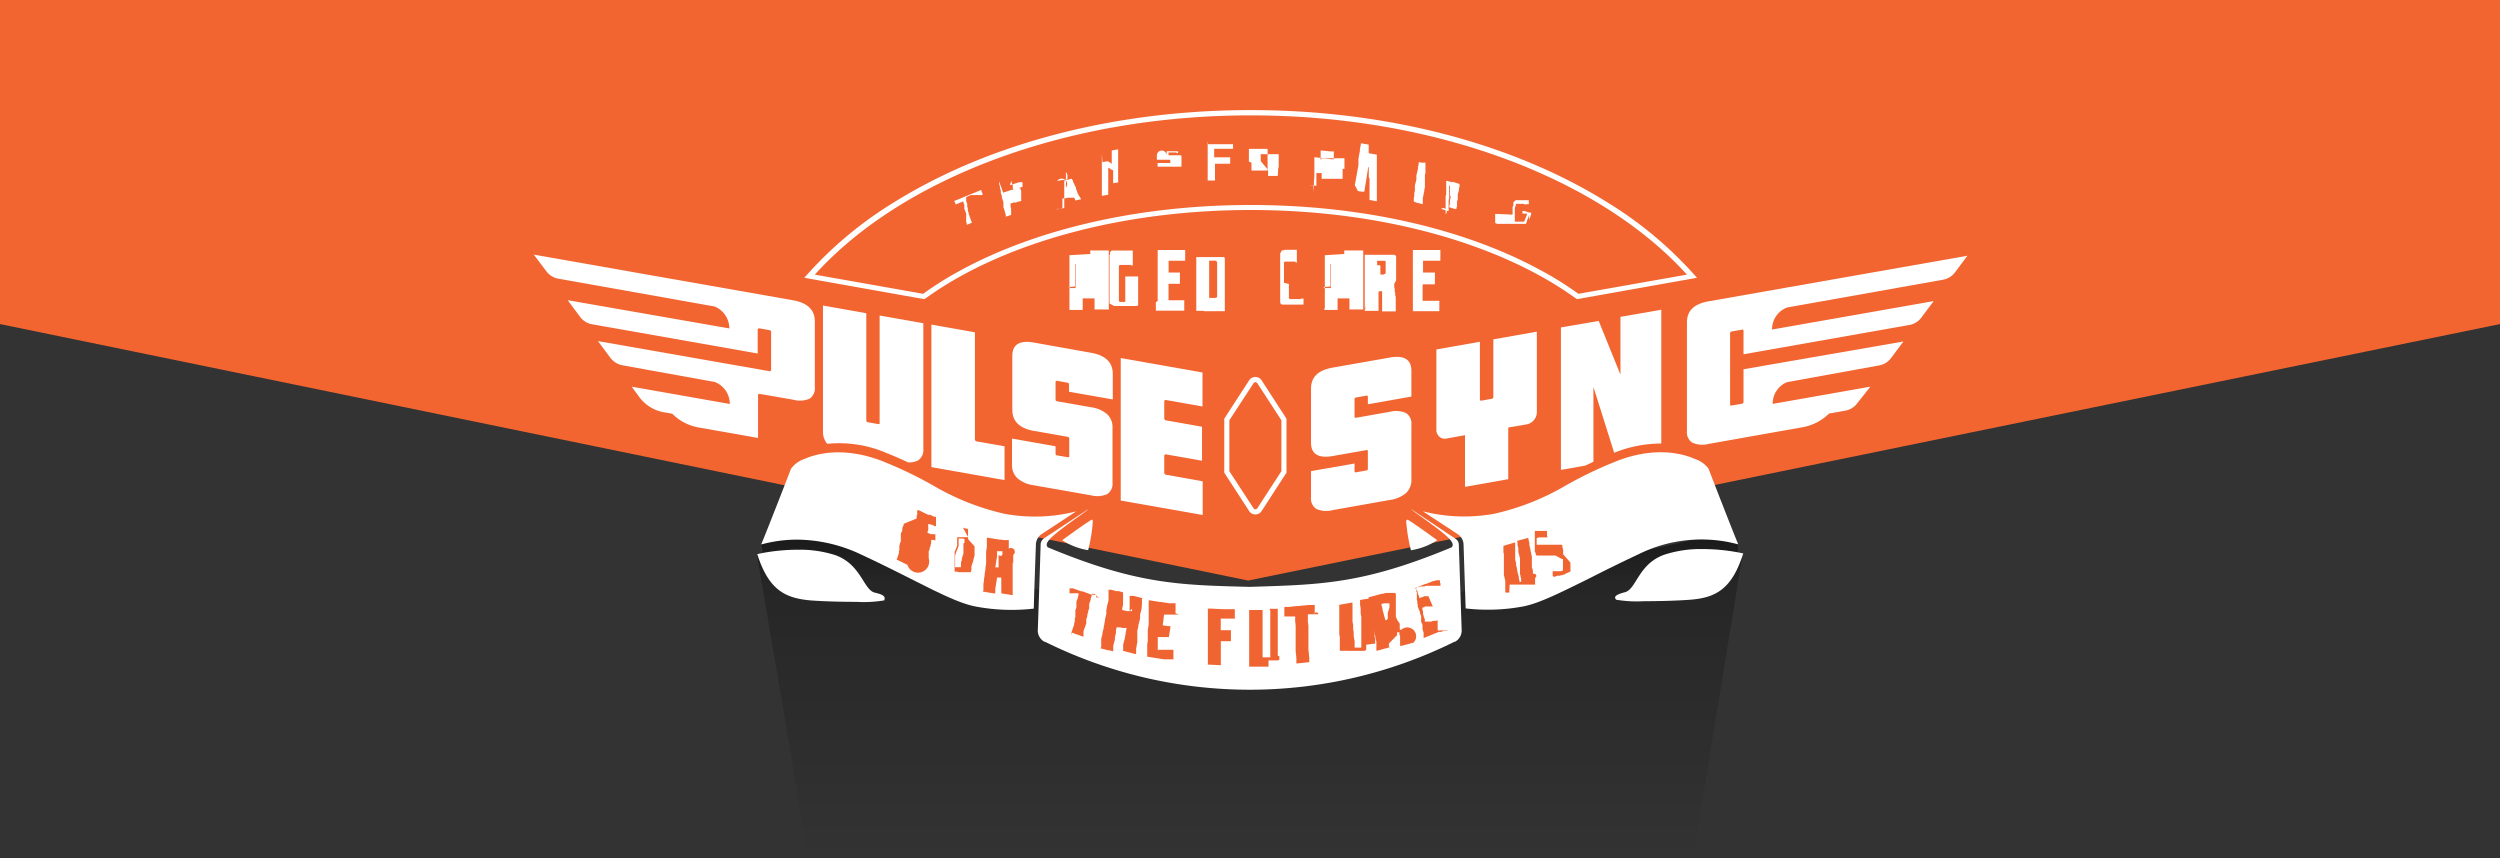 <svg xmlns="http://www.w3.org/2000/svg" xmlns:xlink="http://www.w3.org/1999/xlink" viewBox="0 0 270 92.68"><rect x="0" y="0" width="270" height="92.68" fill="#333333" stroke="none"/><defs><style>.cls-1{fill:none;}.cls-2{isolation:isolate;}.cls-3{fill:#f26531;}.cls-4{clip-path:url(#clip-path);}.cls-5{mix-blend-mode:multiply;opacity:0.5;fill:url(#linear-gradient);}.cls-6{fill:#fff;}.cls-7{fill:#f06432;}</style><clipPath id="clip-path"><rect class="cls-1" x="54.5" y="11.91" width="161" height="84.17"/></clipPath><linearGradient id="linear-gradient" x1="134.97" y1="92.68" x2="134.97" y2="57.78" gradientUnits="userSpaceOnUse"><stop offset="0" stop-opacity="0"/><stop offset="0.85" stop-opacity="0.51"/><stop offset="1"/></linearGradient></defs><g class="cls-2"><g id="Layer_2" data-name="Layer 2"><g id="Base"><polygon class="cls-3" points="0 0 0 35 134.8 62.7 270 35 270 0 0 0"/><g class="cls-4"><polygon class="cls-5" points="182.85 92.68 87.33 92.68 81.73 59.8 82.4 59.66 82.21 58.79 86.81 57.78 135.09 69 184.4 57.95 187.73 58.79 187.67 59.69 188.21 59.8 182.85 92.68"/><path class="cls-6" d="M112.44,57.72l3.79-2.49a18,18,0,0,1-7.74.26,26.79,26.79,0,0,1-7.61-3,44.06,44.06,0,0,0-5.32-2.58c-4.43-1.81-7.53-.85-8.66-.35a3,3,0,0,0-1.48,1.08c-.29.78-2.46,6.35-3.21,8.16A14.86,14.86,0,0,1,86,58.28,16.33,16.33,0,0,1,93,59.89c2,.93,3.79,1.83,5.38,2.63,3,1.51,5.33,2.7,7.08,3a20.85,20.85,0,0,0,6.19.21c0-.58.22-6.72.23-7A1.43,1.43,0,0,1,112.44,57.72Z"/><path class="cls-6" d="M103,21.53l.22.55,0,0a.05.05,0,0,0,0,0l0,0,0,0,.64-.26h0l0,0,.19-.08h0l0,0,0,0s0,0,0,0,0,0,0,0,0,0,0,.05l0,.05,0,0s0,0,0,.05l.1.23,0,0a.11.11,0,0,1,0,.05l0,.05,0,0,0,.05s0,0,0,0l0,0s0,0,0,.05l0,0,0,.05,0,.09,0,0,0,.05s0,0,0,0l0,0s0,0,0,0l0,0,0,.05s0,0,0,0l.14.32s0,0,0,0,0,0,0,.05l0,0,.06.14s0,0,0,.05l0,0a.11.11,0,0,1,0,.05l0,.05,0,0,0,.05s0,0,0,.05l0,0s0,0,0,.05l0,.14,0,0s0,0,0,.05l0,0s0,0,0,.05,0,0,0,.05l0,.09,0,0s0,0,0,.05l0,0s0,0,0,.05l0,0,0,.1a.06.06,0,0,0,0,0l0,.05.06.13s0,0,0,.05l0,.1s0,0,0,0l0,0h0s0,0,0,0l.37-.15,0,0h0l.18-.07,0,0s0,0,0,0,0,0,0-.05a.43.43,0,0,1,0,0l0,0s0,0,0,0l0,0-.06-.14a.09.09,0,0,0,0,0l0,0-.1-.23s0,0,0-.05,0,0,0,0l-.08-.19s0,0,0-.05l0,0-.11-.27s0,0,0-.05,0,0,0-.05l-.09-.23s0,0,0,0,0,0,0-.05l0-.09s0,0,0-.05l0,0v-.05l0-.05s0,0,0,0l-.06-.14s0,0,0,0,0,0,0,0l0-.09a.09.09,0,0,1,0,0l0-.09,0,0,0-.09s0,0,0-.05l0,0,0,0s0,0,0,0l0,0-.11-.28a.09.09,0,0,1,0-.05l0,0s0,0,0-.05l0-.09s0,0,0,0v-.05l0-.05,0,0,0-.05a0,0,0,0,1,0-.05s0,0,0,0,0,0,0-.05,0,0,0,0h0l.51-.21,0,0H106l.13-.06h0s0,0,0,0l0,0,0,0a.05.05,0,0,0,0,0l0-.05,0,0-.15-.36s0,0,0-.05l0,0,0,0s0,0,0-.05l0,0,0,0,0,0H106l-2.92,1.2s0,0,0,0l0,0v.05a.07.07,0,0,0,0,.05Z"/><path class="cls-6" d="M107.9,19.59v.05l0,0,0,.15s0,0,0,.05l0,0s0,0,0,0l.09.28s0,0,0,.05,0,0,0,0l0,.1s0,0,0,0l0,0,.1.33s0,0,0,.05,0,0,0,.05l0,.09v.05l0,0,.11.33v.05s0,0,0,.05,0,0,0,.05l0,0,.17.52s0,0,0,.05v.05l0,0v.05s0,0,0,.05v0s0,0,0,.05l0,0,0,.14s0,0,0,.05,0,0,0,0,0,0,0,.05l0,.05.16.47v.05l0,0,.09.28s0,0,0,.05l0,0s0,0,0,.05l0,0,0,.1,0,0,0,0a0,0,0,0,0,0,0h.05l0,0h0l0,0,.53-.17,0,0,0,0a.09.09,0,0,0,0-.05v-.05l0-.09s0,0,0-.05,0,0,0,0,0,0,0,0l0-.1s0,0,0-.05l0-.05s0,0,0-.05,0,0,0,0l0-.09,0,0s0,0,0,0l0-.05s0,0,0-.05l-.06-.19,0,0a.15.15,0,0,0,0-.06s0,0,0,0,0,0,0,0,0,0,0-.05,0,0,0-.05v0s0,0,0-.05v-.05s0,0,0-.05l0,0s0,0,0-.05,0,0,0,0l0,0,0,0,0,0h0l.42-.13h.08l0,0,0,0,0,0,0,0,0,0,0,0,0,0,0,0,0,.05,0,0,0,0,0,0,0,0,0,0,0,0,0,0s0,0,0,0,0,0,0,0,0,0,0,0l0,0s0,0,0,0l0,0s0,0,0,0l0,0,0,0s0,0,0,0,0,0,0,0l0,0,0,0,0,0,0,0,0,0,0,0,0,0s0,0,0,0l0,0,0,0,0,0,0,0,0,0,0,0,0,0,0,0,.14-.05h0l0,0,.37-.12h.05l0,0,.09,0,0,0,0,0s0,0,0,0,0,0,0,0,0,0,0-.05l0,0,0,0,0,0,0,0,0,0,0,0,0,0,0,0,0,0,0,0,0,0,0,0,0,0,0,0,0,0,0,0s0,0,0,0l0,0s0,0,0,0l0,0,0,0,0,0,0,0,0,0,0,0,0,0s0,0,0,0l0,0,0,0,0,0s0,0,0,0l0,0,0,0,0,0,0,0,0,0,0,0,0-.05,0,0a.05.05,0,0,1,0,0l0-.05v-.05l0,0,0,0,0,0,0,0,0,0,0,0s0,0,0,0a.05.05,0,0,1,0-.05,0,0,0,0,1,0,0,.05.05,0,0,1,0,0l0-.05s0,0,0,0l0,0s0,0,0-.05a.09.09,0,0,1,0-.05l0,0a.09.09,0,0,1,0-.05s0,0,0-.05l0-.05s0,0,0,0v-.06s0,0,0,0,0,0,0-.06,0,0,0,0,0,0,0-.05v-.06s0,0,0,0v-.05s0,0,0-.05a0,0,0,0,1,0-.05l0-.05s0,0,0,0,0,0,0-.05,0,0,0-.05l-.08-.23s0,0,0-.05a.08.08,0,0,1,0,0s0,0,0-.05,0,0,0,0a.05.05,0,0,1,0,0s0,0,0,0l0,0a.08.08,0,0,0,0,0l0,0,0,0s0,0,0,0l0,0,0,0s0,0,0,0,0,0,0,0l0,0,0,0,0,0,0,0a.09.09,0,0,0-.05,0l0,0,0,0,0,0H111l0,0,0,0h-.1l0,0h0s0,0-.05,0a0,0,0,0,0,0,0l-.06,0h-.19s0,0,0,0h0l0,0s0,0,0,0H110l-.05,0s0,0,0,0l0,0h0l-.52.17s0,0,0,0h0l0,0s0,0-.05,0h0l-.09,0,0,0h0l-.93.31,0,0s0,0,0,0,0,0,0,0a.43.43,0,0,0,0,.05Zm1.17.41a.05.05,0,0,1,0,0l0,0,1-.32h.11s0,0,.05,0,0,0,0,0h.2l0,0,0,0s0,0,0,0,0,0,0,0l0,0,0,0s0,0,0,0l0,0,0,.05s0,0,0,0,0,0,0,0l0,.05s0,0,0,.05v0s0,0,0,.05,0,0,0,.05v.1a.43.43,0,0,0,0,0,.43.43,0,0,1,0,.05s0,0,0,.05a.06.06,0,0,1,0,.05.05.05,0,0,1,0,0s0,0,0,0l0,0,0,0a.08.08,0,0,1,0,0s0,0,0,0l0,0s0,0,0,0h0l0,0-1,.31h0s0,0,0,0l0,0a.08.08,0,0,1,0-.05l-.05-.14,0,0s0,0,0-.05l0-.05,0,0v-.05s0,0,0-.05v-.05l-.14-.41s0,0,0,0,0,0,0-.05l0-.05a.43.43,0,0,1,0-.05S109.06,20,109.07,20Z"/><path class="cls-6" d="M114,22.59l0,0h.17l.05,0,.52-.13,0,0,0,0a.08.08,0,0,0,0-.05v-.05s0,0,0-.05v0s0,0,0-.05V22s0,0,0-.06,0,0,0-.05,0,0,0,0v-.05s0,0,0-.06,0,0,0-.05v-.15s0,0,0-.05,0,0,0-.05l0-.05,0,0,.09,0,0,0h0l.1,0,0,0h.09l.29-.07s0,0,0,0l.09,0h0l.2,0,0,0,.1,0h0s0,0,.05,0h0s0,0,0,0h.1l.1,0,0,0s0,0,0,0l.1,0h0l0,0a.05.05,0,0,1,0,0l0,0s0,0,0,0l0,0,0,0,0,0s0,0,0,.05,0,0,0,0l0,.05,0,0,.08.13,0,0,0,0s0,0,0,.05l0,0s0,0,0,0,0,0,0,0l0,0,0,0h.1s0,0,0,0,0,0,0,0l.29-.08h.1l0,0,.1,0,0,0,0-.06a.43.43,0,0,1,0,0,.14.14,0,0,0,0-.06l0,0,0,0-.08-.13,0,0,0,0,0,0-.05-.09,0,0,0,0,0,0s0,0,0,0l-.06-.09,0,0,0,0,0,0-.05-.09,0,0-.05-.09,0,0-.06-.09,0,0,0,0s0,0,0-.05,0,0,0,0l0,0s0,0,0,0l0,0s0,0,0,0l0,0-.05-.09,0,0,0,0s0,0,0,0l0,0,0-.05s0,0,0,0,0,0,0,0,0,0,0,0l0,0,0,0s0,0,0-.05l0,0-.05-.09s0,0,0,0l-.06-.09,0,0,0,0,0-.05s0,0,0,0,0,0,0-.05l0,0,0-.09s0,0,0,0l-.06-.08,0,0-.06-.09s0,0,0,0l0-.05,0,0-.08-.14,0,0,0-.05s0,0,0,0l-.06-.09a.15.15,0,0,1,0,0l-.06-.08,0,0s0,0,0,0l0-.05s0,0,0,0,0,0,0,0l0,0,0-.09,0,0-.06-.09,0,0,0,0,0,0-.06-.09,0,0,0-.05,0,0,0,0h0l-.83.21a.05.05,0,0,0,0,0,.08.08,0,0,0,0,0s0,0,0,0v.06s0,0,0,0,0,0,0,.05,0,0,0,.05v.1s0,0,0,.05,0,0,0,.05v.05a.09.09,0,0,0,0,0v.2s0,0,0,0,0,0,0,0,0,0,0,.06,0,0,0,.05v0s0,0,0,.05a.11.11,0,0,0,0,.05v.25s0,0,0,0V19s0,0,0,.06v.29a.11.11,0,0,0,0,.06v0l0,0s0,0,0,.05v.1a.07.07,0,0,1,0,.05v0s0,0,0,.05a.07.07,0,0,0,0,.05s0,0,0,.05,0,0,0,.05v.24s0,0,0,.05,0,0,0,.05v0s0,0,0,.05v.35a.06.06,0,0,1,0,0,.13.13,0,0,1,0,.06V21s0,0,0,.06v0s0,0,0,.05v0a.07.07,0,0,1,0,.05v.15a.07.07,0,0,0,0,0v.05a.07.07,0,0,0,0,.05v.05a.06.06,0,0,1,0,0v.11s0,0,0,0V22a.07.07,0,0,0,0,.05s0,0,0,.05,0,0,0,0v.2a.13.13,0,0,1,0,.06.06.06,0,0,1,0,0v.06s0,0,0,.05Zm1.12-2.36v-.05l0-.06s0,0,0-.05l0,0v-.2a.09.09,0,0,0,0,0v-.2s0,0,0,0l0-.16v-.1s0,0,0-.05l0,0v-.05a.07.07,0,0,1,0-.05V19s0,0,0-.06,0,0,0,0v-.1a.09.09,0,0,1,0-.05v-.1s0,0,0-.05l.05,0h0l0,0,.06.09,0,0,0,.05s0,0,0,0,0,0,0,0l.05.09,0,0a.09.09,0,0,0,0,.05s0,0,0,0l0,0s0,0,0,0l0,0,0,0,0,.05s0,0,0,0l0,0s0,0,0,.05l0,0a.09.09,0,0,0,0,.05s0,0,0,0l0,.05,0,0s0,0,0,.05l0,0s0,0,0,.05,0,0,0,0,0,0,0,0l0,0,0,0a.11.11,0,0,1,0,.06s0,0,0,.05a.11.11,0,0,1,0,.05l-.06,0-.28.07h-.1l-.05,0h-.15l0,0-.34.08s0,0-.05,0,0,0-.06,0,0,0,0,0A.15.15,0,0,1,115.14,20.23Z"/><path class="cls-6" d="M119,16.56l0,.09s0,0,0,.05,0,0,0,.05l0,.15V17s0,0,0,.05,0,0,0,.05,0,0,0,0,0,0,0,.05v.05l0,0,0,.15s0,0,0,.05,0,0,0,0v.05l0,.15s0,0,0,.05,0,0,0,.05l0,.1s0,0,0,0v0s0,0,0,.05v.05l0,.05v.05s0,0,0,0,0,0,0,.05,0,0,0,.05v.05l0,0s0,0,0,.05,0,0,0,.05l0,.2s0,0,0,.05,0,0,0,0v.05s0,0,0,0V19l0,.05v.1s0,0,0,0,0,0,0,.05,0,0,0,.05l0,0v.1s0,0,0,.05,0,0,0,0,0,0,0,.05l0,.1s0,0,0,0v.05s0,0,0,.05l0,.1s0,0,0,.05,0,0,0,.05,0,0,0,.05,0,0,0,0l0,.09s0,0,0,0v.1s0,0,0,.05,0,0,0,.05v.1s0,0,0,0l0,.15v.05s0,0,0,0v.05s0,0,0,.05V21l0,.05v.05s0,0,0,0,0,0,0,.05l0,0,0,0h0l.69-.12h0l0,0s0,0,0-.05a.09.09,0,0,0,0-.05v0s0,0,0-.05,0,0,0-.05v-.05l0,0,0-.15s0,0,0-.05,0,0,0-.05v-.05s0,0,0-.05v0s0,0,0,0,0,0,0,0v-.05l0-.05s0,0,0-.05v-.05s0,0,0,0,0,0,0-.05v-.05l0,0s0,0,0-.05v-.1s0,0,0,0,0,0,0-.05l0-.19s0,0,0-.05,0,0,0-.05l0,0s0,0,0-.05v-.05s0,0,0-.05,0,0,0-.05v0l0-.05V18.9s0,0,0,0,0,0,0-.05v-.05s0,0,0-.05,0,0,0-.05,0,0,0,0v0s0,0,0,0l0-.05s0,0,0-.05v-.05s0,0,0-.05,0,0,0,0v-.05l0-.05s0,0,0-.05v0s0,0,0-.05,0,0,0-.05,0,0,0,0v-.05s0,0,0-.05a.43.43,0,0,0,0-.05s0,0,0,0l0,0s0,0,0,0l0,0,0,0,.07.06,0,0,0,0,0,0,0,0,0,0,0,0s0,0,0,0,0,0,0,0l0,0,0,0,0,0,0,0,.05,0,0,0,0,0,0,0,0,0s0,0,0,0l0,0,.07.06s0,0,0,0l0,0,0,0,0,0,0,0,0,0,0,0s0,0,0,0l0,0,0,0,.08.05,0,0,0,0,.08.06,0,0s0,0,0,0l0,0,.07,0,0,0,.11.08s0,0,0,0l0,0s0,0,0,.05,0,0,0,.05l0,.24s0,0,0,.05,0,0,0,.05v.05l0,.15s0,0,0,0v.15s0,0,0,.05,0,0,0,.05l0,.19s0,0,0,.05,0,0,0,.05,0,0,0,.05v.15a.08.08,0,0,0,0,0l0,0,0,0h0l.54-.09s0,0,0,0,0,0,0,0h0s0,0,0,0l0,0s0,0,0,0,0,0,0-.05,0,0,0-.05V20.4s0,0,0,0l0-.15s0,0,0,0l0-.1v0l0-.1s0,0,0-.05,0,0,0-.05v0l0,0s0,0,0,0,0,0,0-.05v-.05s0,0,0-.05v-.05l0,0v-.05s0,0,0-.05,0,0,0,0,0,0,0-.05v-.05l0-.05s0,0,0-.05,0,0,0,0l0-.19s0,0,0-.05v-.05s0,0,0,0v-.05s0,0,0-.05l0-.1s0,0,0,0V18.4s0,0,0,0V18.3l0-.05s0,0,0-.05v-.05s0,0,0,0l0-.24s0,0,0-.05v0s0,0,0-.05l0-.1s0,0,0-.05,0,0,0,0v-.05s0,0,0,0v-.05s0,0,0-.05l0-.15s0,0,0-.05l0,0,0-.2s0,0,0-.05l0-.24s0,0,0-.05l0-.15s0,0,0-.05l0-.19s0,0,0,0v-.05s0,0,0-.05,0,0,0-.05l0-.1a.06.06,0,0,0,0,0l0,0,0,0h0l-.69.12,0,0,0,0s0,0,0,0,0,0,0,.05v0s0,0,0,.05l0,.1s0,0,0,.05,0,0,0,0v.05s0,0,0,.05l0,.09s0,0,0,.05v.05s0,0,0,0,0,0,0,.05,0,0,0,.06l0,.09s0,0,0,0V17s0,0,0,.05,0,0,0,.05l0,.09s0,0,0,0,0,0,0,.05l0,.1v.05s0,0,0,0,0,0,0,.05v.1s0,0,0,0v.15l0,0,0,0a.06.06,0,0,1,0,0l0,0,0,0s0,0,0,0l0,0-.08-.06s0,0,0,0l0,0,0,0-.09-.06s0,0,0,0l0,0,0,0-.08-.06,0,0,0,0-.07-.05-.05,0,0,0,0,0,0,0s0,0,0,0l0,0,0,0,0,0,0,0,0,0,0,0,0,0s0,0,0,0l0,0,0,0,0,0,0,0,0,0,0,0,0,0,0,0,0,0s0,0,0,0l0,0s0,0,0,0l0,0,0,0,0,0,0,0,0,0,0,0,0,0-.08-.05s0,0,0,0l0,0s0,0,0,0l-.25.05h0s0,0,0,0l-.3.05,0,0s0,0,0,0,0,0,0,0v.1Z"/><path class="cls-6" d="M124.94,16.75a.08.08,0,0,1,0,.05.43.43,0,0,0,0,.05.08.08,0,0,1,0,0,.06.06,0,0,0,0,0V17s0,0,0,.05,0,0,0,.05l0,.05,0,0s0,0,0,0l0,0s0,0,0,.05l0,0,0,.05s0,0,0,0l0,0,0,0,0,0s0,0,0,0l.05,0,0,0,0,0,0,0,0,0,0,0s0,0,0,0l0,0,0,0,0,0,.05,0,0,0,0,0s0,0,.05,0h.1l0,0h.15l0,0h.2s0,0,.05,0h.29s0,0,0,0a.07.07,0,0,0,.06,0l0,0s0,0,.05,0h.09l.05,0s0,0,0,0h.15l.05,0s0,0,0,0l0,0h0l.06,0h0l0,0,0,0,0,0,0,0a.08.08,0,0,1,0,0l0,0s0,0,0,0a.08.08,0,0,1,0,0s0,0,0,.05a.06.06,0,0,1,0,0,.09.09,0,0,1,0,.05v0s0,0,0,.05a.09.09,0,0,1,0,.05s0,0,0,.05,0,0,0,.05l0,0s0,0,0,.05l0,0s0,0,0,0l0,0,0,0,0,0,0,0-.05,0h-.09l0,0,0,0h0l0,0h-.84l0,0h-.05l0,0h-.1l0,0h0l0,0-.06,0,0,0,0,0,0,0,0,0,0,0s0,0,0,0l-.06,0,0,0-.06,0s0,0-.06,0l0,.05,0,0s0,0,0,.05,0,0,0,0a.09.09,0,0,1,0,.05l0,0a.09.09,0,0,0,0,.05l0,0s0,0,0,.05l0,0,0,.05,0,0,0,0,0,0,0,.05,0,0a.08.08,0,0,0,0,0s0,0,0,.05,0,0,0,0l0,0,0,0,0,0,0,0a.05.05,0,0,0,0,0s0,0,0,0l0,0,0,0,0,0,0,0,0,0,0,0,0,0,0,0h0l0,0h.1l0,0h0a.05.05,0,0,1,0,0h.1a.07.07,0,0,0,.06,0l0,0H127l0,0h.4l0,0h0l.05,0h0l0,0h0s0,0,0,0l0,0,0,0,.05,0h0a.05.05,0,0,1,0,0l0,0h.05l0,0,0,0,.05,0,0,0,0,0,0,0,0,0,0,0,0,0,0,0,0,0,0,0,0,0s0,0,0-.05l0,0a.13.13,0,0,0,0,0s0,0,0,0a.13.13,0,0,0,0-.05l0,0,0-.06s0,0,0,0l0,0a.07.07,0,0,1,0-.05.17.17,0,0,1,0-.05s0,0,0,0l0-.05s0,0,0-.05,0,0,0-.05v0a.14.14,0,0,0,0-.06s0,0,0-.05v-.05a.43.43,0,0,0,0-.05l0-.14a3731640636972.32,3731640636972.32,0,0,1,0-.1s0,0,0-.05a.09.09,0,0,0,0-.05v-.05a.05.05,0,0,1,0,0,.43.43,0,0,1,0-.05s0,0,0,0l0-.05a.08.08,0,0,0,0,0s0,0,0-.05l0,0,0,0,0,0s0,0,0,0,0,0,0,0l0,0-.08-.07s0,0,0,0,0,0,0,0a.05.05,0,0,1,0,0l-.05,0,0,0-.05,0,0,0s0,0,0,0h0l0,0-.05,0h0l-.05,0h0l0,0h-.09l0,0s0,0,0,0l0,0s0,0-.05,0l0,0h-.19a0,0,0,0,0-.05,0h-.64l0,0h0l0,0h-.05l0,0h0l-.05,0,0,0,0,0,0,0,0,0,0,0,0,0a.08.08,0,0,1,0,0s0,0,0,0a.17.17,0,0,0,0-.05s0,0,0,0v-.05s0,0,0-.05a.09.09,0,0,1,0-.05s0,0,0-.05,0,0,0,0,0,0,0-.05,0,0,0,0l0,0,0,0,0,0,0,0,0,0,0,0,0,0,.05,0,0,0h.14l0,0h.3s0,0,0,0h.05s0,0,0,0h0a0,0,0,0,0,0,0h.2l0,0h.09l0,0h0l0,0,0,0,0,0,0,0,0,0,.08.07,0,0s0,0,.06,0,0,0,.06,0l0,0s0,0,0,0l0,0s0,0,0,0l0,0s0,0,0,0l0,0s0,0,0,0l0,0,0,0,0-.05,0,0s0,0,0-.05l0,0a.13.13,0,0,0,0-.05s0,0,0,0,0,0,0-.05l0,0,0,0,0,0a.05.05,0,0,0,0,0l0,0,0,0,0,0,0,0,0,0,0,0,0,0-.05,0,0,0,0,0h0l0,0,0,0s0,0,0,0h-.79l-.2,0h0l0,0h-.2l0,0h-.1l0,0,0,0,0,0H126l0,0,0,0,0,0,0,0a.05.05,0,0,1,0,0l0,0,0,0,0,0,0,0,0,0,0,0,0,0,0,0s0,0,0,0l0,0,0,0,0,0,0,0a.13.13,0,0,1,0,.05s0,0,0,0,0,0,0,0a.05.05,0,0,1,0,0l0,0,0,.05a.08.08,0,0,1,0,0s0,0,0,.05a.09.09,0,0,1,0,.05s0,0,0,0,0,0,0,.05a.11.11,0,0,0,0,0s0,0,0,.05,0,0,0,.05,0,0,0,.05v.05s0,0,0,0v.05A.43.43,0,0,0,124.94,16.75Z"/><path class="cls-6" d="M130.43,15.26v.25s0,0,0,.05a.06.06,0,0,1,0,0l0,.35s0,0,0,.05,0,0,0,.05v.45s0,0,0,.05v.05s0,0,0,0,0,0,0,0v0s0,0,0,.05v.05s0,0,0,.05v.2s0,0,0,.05,0,0,0,.05v.35s0,0,0,.05,0,0,0,.05,0,0,0,.05,0,0,0,0,0,0,0,0v.1s0,0,0,.05,0,0,0,.05,0,0,0,.05,0,0,0,0v.1s0,0,0,.05v.05s0,0,0,0l0,.35s0,0,0,.05,0,0,0,.05v.29s0,0,0,.05,0,0,0,.05l0,.35s0,0,0,.05,0,0,0,.05v.2a.11.11,0,0,0,0,.05s0,0,0,0l.05,0h.19s0,0,0,0h.55l0,0s0,0,0,0a.08.08,0,0,0,0,0l0-.54s0,0,0,0v-.05a.43.43,0,0,0,0,0,.43.43,0,0,1,0-.05v-.2s0,0,0-.05,0,0,0-.05v-.2s0,0,0-.05a.43.43,0,0,0,0-.05l0-.53,0-.05,0,0,0,0s0,0,.05,0h.45l.54,0h.6l0,0s0,0,0,0,0,0,0,0l0-.64a.07.07,0,0,0,0-.05l0,0-.05,0h-1.68l0,0s0,0,0,0a.06.06,0,0,1,0,0v-.1a.13.13,0,0,1,0-.06s0,0,0-.05v-.4s0,0,0-.06v-.05s0,0,0,0,0,0,0-.05v-.1s0,0,0-.05l0,0h1.29l.7,0h.05l0,0s0,0,0,0a.09.09,0,0,0,0,0v-.15s0,0,0-.05v-.15s0,0,0,0v-.05s0,0,0,0v-.05s0,0,0-.05v0a.06.06,0,0,0,0,0s0,0,0,0l0,0a0,0,0,0,0-.05,0h-1.35l-.3,0H130.5s0,0,0,0,0,0,0,0,0,0,0,0,0,0,0,.05,0,0,0,.05Z"/><path class="cls-6" d="M135.16,17.57s0,0,0,.05,0,0,0,.05,0,0,0,0a.09.09,0,0,0,0,.05v.1a3731640636972,3731640636972,0,0,0,0,.1s0,0,0,.05,0,0,0,0a.09.09,0,0,0,0,.05v.05s0,0,0,.05a0,0,0,0,1,0,.05l0,0s0,0,0,.05,0,0,0,0,0,0,0,0l0,0a.11.11,0,0,1,0,.05s0,0,0,.05,0,0,0,0,0,0,0,.05a.08.08,0,0,0,0,0l0,.05,0,0,0,0s0,0,0,0l0,0s0,0,0,0l0,0,0,0a.08.08,0,0,0,0,0l0,0,0,0,0,0s0,0,0,0l0,0,0,0,0,0,0,0,0,0,0,0,0,0a.05.05,0,0,0,0,0s0,0,0,0l0,0,0,0,.05,0,0,0,0,0s0,0,0,0h0l0,0,0,0,0,0h.1l0,0,.05,0,0,0h1.29l0,0h.1l0,0h0l0,0h.05a.05.05,0,0,1,0,0l.05,0,0,0s0,0,.05,0l0,0,0,0,0,0,0,0,0,0,0,0,0,0,0,0,0,0s0,0,0,0l0,0,0,0s0,0,0,0l0,0,0,0,0,0,0,0,0,0s0,0,0,0l0-.05s0,0,0,0,0,0,0,0l0,0a.08.08,0,0,0,0,0l0-.05s0,0,0,0,0,0,0,0l0-.05s0,0,0,0l0-.05a.1.1,0,0,1,0,0l0-.05a.1.1,0,0,1,0,0l0-.05v0l0-.05s0,0,0,0l0-.05a.11.11,0,0,0,0-.05s0,0,0-.05a.07.07,0,0,1,0-.05s0,0,0,0,0,0,0-.05v0a93291015924.33,93291015924.33,0,0,1,0-.1.09.09,0,0,0,0-.05s0,0,0-.05,0,0,0,0a.07.07,0,0,0,0-.05v-.05a.43.43,0,0,0,0-.05v-.19a.43.43,0,0,1,0-.05v-.05a.43.43,0,0,0,0-.05v-.15a.11.11,0,0,1,0-.05s0,0,0-.05,0,0,0-.05a.09.09,0,0,1,0,0l0-.05v-.05s0,0,0-.05,0,0,0,0a279873047773,279873047773,0,0,1,0-.15s0,0,0,0,0,0,0-.05a.07.07,0,0,0,0,0s0,0,0-.05a.11.11,0,0,0,0-.05.17.17,0,0,0,0-.05.06.06,0,0,0,0,0l0-.05a.05.05,0,0,0,0,0l0-.05s0,0,0,0,0,0,0,0l0-.05,0-.05,0,0s0,0,0,0l0,0,0-.05s0,0,0,0l0,0,0,0,0,0,0,0,0,0s0,0,0,0l0,0s0,0,0,0l0,0,0,0s0,0,0,0,0,0,0,0l0,0-.05,0,0,0,0,0,0,0,0,0,0,0-.05,0,0,0h-.05l0,0h-.05l0,0h-.1l-.05,0,0,0h-.05l0,0h-1.18l-.05,0h-.14l-.05,0h0l-.05,0,0,0h-.05l0,0,0,0-.05,0,0,0-.05,0,0,0,0,0s0,0,0,0l0,0s0,0,0,0,0,0,0,0,0,0,0,0l0,0,0,0s0,0,0,0l0,0a0,0,0,0,0,0,0,.08.08,0,0,0,0,0l0,0,0,0s0,0,0,0l0,0,0,0s0,0,0,0l0,0s0,0,0,0,0,0,0,0l0,0s0,0,0,0l0,.05a.08.08,0,0,0,0,0s0,0,0,.05l0,0a.08.08,0,0,1,0,.05s0,0,0,0,0,0,0,.05a.08.08,0,0,1,0,.05.09.09,0,0,1,0,0s0,0,0,0a.09.09,0,0,0,0,0l0,.05s0,0,0,.05,0,0,0,.05,0,0,0,0a.09.09,0,0,0,0,.05s0,0,0,.05a.43.43,0,0,0,0,0v.05a.43.43,0,0,0,0,.05.11.11,0,0,1,0,.05V17a.06.06,0,0,1,0,0v.05a.43.43,0,0,1,0,.05v.3s0,0,0,.05Zm1-.17s0,0,0,0,0,0,0-.05v-.05a.43.43,0,0,0,0-.05v-.05a.43.43,0,0,0,0,0v-.05a.06.06,0,0,0,0,0,.43.43,0,0,0,0-.05v-.05s0,0,0,0a.43.43,0,0,1,0-.05.11.11,0,0,0,0-.05s0,0,0,0a.43.43,0,0,1,0-.05s0,0,0-.05l0,0,0-.05s0,0,0,0a.08.08,0,0,1,0-.05l0,0,0-.05,0,0,0,0,0-.05,0,0,0,0,0,0,0,0,0,0,.05,0,0,0,0,0,0,0,0,0s0,0,0,0l0,0,0,0,0,0,.06,0h.09a.05.05,0,0,1,0,0h.05l0,0h.05l.05,0h.53l.05,0,0,0H138a.05.05,0,0,1,0,0h.05l0,0,0,0,.05,0,0,0,0,0,0,0,0,0a.05.05,0,0,0,0,0l0,0,0,0,0,0,0,.05,0,0s0,0,0,0l0,0,0,0,0,.05,0,0s0,0,0,0a.43.43,0,0,0,0,.05l0,0,0,.05a.11.11,0,0,0,0,.05,0,0,0,0,1,0,.05s0,0,0,0l0,0v0a.08.08,0,0,1,0,.05.07.07,0,0,1,0,.05v.05s0,0,0,.05a.08.08,0,0,0,0,0v.05a.11.11,0,0,0,0,0v.1s0,0,0,.05v.1s0,0,0,0a.43.43,0,0,0,0,0,.11.11,0,0,0,0,.05.07.07,0,0,1,0,.05v.05s0,0,0,0v.05a.43.43,0,0,1,0,.05.43.43,0,0,1,0,.05,91015625292,91015625292,0,0,0,0,.1l0,0,0,.05a.09.09,0,0,0,0,.05s0,0,0,.05a.05.05,0,0,0,0,0l0,.05s0,0,0,0a.05.05,0,0,1,0,0l0,.05s0,0,0,0l0,0,0,0s0,0,0,0l0,0,0,0s0,0,0,0l0,0s0,0,0,0l-.05,0s0,0,0,0l0,0,0,0,0,0,0,0,0,0h0L138,19l0,0-.05,0h-.78l-.05,0h0L137,19l-.05,0,0,0,0,0,0,0s0,0,0,0,0,0,0,0,0,0,0,0l0,0,0,0s0,0,0,0,0,0,0,0l0,0s0,0,0,0,0,0,0,0l0,0a.08.08,0,0,0,0-.05s0,0,0,0l0,0s0,0,0,0a.11.11,0,0,1,0-.05l0,0s0,0,0-.05,0,0,0,0v-.05l0,0a.09.09,0,0,0,0,0s0,0,0,0a.09.09,0,0,1,0,0,279873047773,279873047773,0,0,1,0-.15s0,0,0,0v-.1s0,0,0,0v-.2Z"/><path class="cls-6" d="M141.42,20l0,0,0,0h.15l.55.06h0l.05,0,0,0a.08.08,0,0,1,0,0V20s0,0,0-.05l0,0s0,0,0-.05v-.1l0-.06v-.05s0,0,0-.05,0,0,0,0v-.1s0,0,0,0,0,0,0-.05,0,0,0-.05,0,0,0-.05l0-.2s0,0,0-.05,0,0,0-.05,0,0,0,0,0,0,0-.05,0,0,0-.05,0,0,0-.05v-.05s0,0,0,0v-.05s0,0,0-.05v-.05a.09.09,0,0,1,0-.05l0,0,0,0h.14l.43,0,0,0s0,0,0,0,0,0,0,0l0,.05a.15.15,0,0,1,0,0l0,0,0,0,0,.05,0,0,0,.05v.05l0,0v.05l0,0,0,0,0,0,0,.06,0,0,0,0s0,0,0,0l0,0,0,0,0,.05,0,0s0,0,0,0v.06s0,0,0,0l0,0,0,0v.05s0,0,0,0a.06.06,0,0,1,0,.05s0,0,0,0,0,0,0,.05,0,0,0,0a.09.09,0,0,1,0,0l0,0,0,0s0,0,0,.05,0,0,0,0,0,0,0,0a.07.07,0,0,0,0,0l0,0s0,0,0,0l0,0,.15,0h.09l.39,0H145s0,0,0,0,0,0,0,0,0,0,0,0a.17.17,0,0,1,0-.05l0,0s0,0,0,0v-.06l0,0,0-.05,0,0s0,0,0,0l0,0s0,0,0-.05,0,0,0,0a.06.06,0,0,0,0,0,.09.09,0,0,0,0,0s0,0,0-.05a.08.08,0,0,0,0,0l0,0,0-.06,0,0,0,0a.07.07,0,0,0,0,0s0,0,0-.05l0,0,0-.05,0-.05,0,0s0,0,0-.05,0,0,0,0,0,0,0-.05l0,0s0,0,0-.05,0,0,0,0,0,0,0-.05,0,0,0-.05,0,0,0,0,0,0,0-.05,0,0,0-.05,0,0,0,0,0,0,0,0v-.05l0-.05v-.1l0-.05,0,0h.05l.05,0,0,0a.05.05,0,0,0,0,0l.05,0,0,0,0,0,0,0s0,0,0,0,0,0,.05,0l0,0a.05.05,0,0,1,0,0,.08.08,0,0,1,0,0l0,0,0,0,0,0,0,0,0,0s0,0,0,0l0,0s0,0,0,0l0,0,0,0a.17.17,0,0,0,0-.05l0-.05s0,0,0,0v-.05l0-.05a.08.08,0,0,1,0,0v-.05s0,0,0,0a.09.09,0,0,1,0-.05s0,0,0-.05l0-.25a0,0,0,0,1,0-.05.43.43,0,0,1,0-.05s0,0,0,0,0,0,0-.05,0,0,0,0a93291015924.33,93291015924.33,0,0,1,0-.1.09.09,0,0,0,0-.05v-.1s0,0,0,0,0,0,0,0l0-.05s0,0,0-.05l0,0s0,0,0,0,0,0,0-.05l0,0,0,0s0,0,0,0,0,0,0,0l0,0s0,0,0,0l0,0,0,0,0,0,0,0,0,0,0,0,0,0-.05,0,0,0-.05,0h0l0,0,0,0-.05,0h-.05l0,0h-.09l0,0-.05,0h-.05l0,0H144l0,0-.55,0h-.2l0,0h-.15l-.05,0-1-.1H142l-.05,0s0,0,0,0l0,0v.05s0,0,0,0,0,0,0,.05l0,.15s0,0,0,0v.05s0,0,0,.05l0,.29,0,.05s0,0,0,.05v.1l0,.05s0,0,0,.05l0,.34s0,0,0,.05v.15s0,0,0,.05v.05l0,.35s0,0,0,0,0,0,0,.05,0,0,0,.05,0,0,0,.05l-.05.55s0,0,0,0v.05s0,0,0,.05,0,0,0,0,0,0,0,.05v.05s0,0,0,.05,0,0,0,.05l0,.15s0,0,0,.05,0,0,0,.05,0,0,0,0,0,0,0,.06l-.05.49s0,0,0,0v.05l0,.29s0,0,0,.05v.05s0,0,0,.05V20s0,0,0,.05Zm1.21-2.72v-.15s0,0,0-.05,0,0,0-.05,0,0,0-.05v0l0-.05s0,0,0-.05l0-.05,0-.43v0s0,0,0-.05v-.05a.07.07,0,0,1,0-.05l0,0,0,0s0,0,.05,0l1,.1h.05l0,0H144s0,0,0,0l.05,0,0,0,0,0,0,0a.08.08,0,0,0,0,0l0,0,0,.05s0,0,0,0l0,.05,0,0a.09.09,0,0,0,0,.05.43.43,0,0,0,0,.05s0,0,0,0,0,0,0,.05a.43.43,0,0,0,0,.05V17a.43.43,0,0,1,0,.05v0a.09.09,0,0,0,0,.05s0,0,0,.05,0,0,0,0,0,0,0,.05l0,0,0,0s0,0,0,0l0,0,0,0s0,0-.05,0a.05.05,0,0,1,0,0s0,0-.05,0a0,0,0,0,1,0,0l0,0h-.06s0,0,0,0h-.11l-1-.11-.05,0s0,0,0,0l0,0S142.63,17.33,142.63,17.32Z"/><path class="cls-6" d="M146.65,20.63l0,0,0,0,.39.07h.11l.2,0h0l0,0,0,0s0,0,0-.05l.07-.39v0s0,0,0-.05l.14-.79v-.05s0,0,0,0l.06-.35s0,0,0-.05,0,0,0,0l.16-.94,0,0,0,0,.05,0a.08.08,0,0,1,0,0,.11.11,0,0,0,0,0s0,0,0,.05l0,0,0,.06s0,0,0,0,0,0,0,0l0,.05v.05l0,.05a.07.07,0,0,1,0,.05.09.09,0,0,1,0,0s0,0,0,0a.09.09,0,0,1,0,0s0,0,0,.05l0,0,0,.05,0,.05v.05a.06.06,0,0,1,0,0,.09.09,0,0,1,0,.05.06.06,0,0,0,0,0,.13.13,0,0,1,0,.06s0,0,0,0,0,0,0,0a.07.07,0,0,1,0,.05s0,0,0,0l0,0s0,0,0,0a.07.07,0,0,1,0,.06l0,0,0,.05s0,0,0,.05,0,0,0,.05,0,0,0,0,0,0,0,.05,0,0,0,0a.06.06,0,0,0,0,0l0,0s0,0,0,.05,0,0,0,.05,0,0,0,0l0,.05a.07.07,0,0,1,0,.05s0,0,0,.05l0,0,0,0,.08,0,0,0,0,0s0,0,0,0l0,0s0,0,0,0,0,0,0,0l0,0,0,0,0,0,0,0a.09.09,0,0,0,0-.05s0,0,0,0,0,0,0,0l0,0,0,0,0,0s0,0,0,0l0,0,0,0,0,0,0,0,0,0,0-.05s0,0,0,0,0,0,0,0l0,0s0,0,0,0l0,0,0,0s0,0,0,0,0,0,0,0l0,0,0,0,0,0,0,0,0,0,0-.05s0,0,0,0l0,0,0,0s0,0,0,0l0,0,0,0,0,0,0,0,0,0,0,0s0,0,0,0l0,0a.43.43,0,0,1,0,.05v.06s0,0,0,.05v.09s0,0,0,.05l0,.1s0,0,0,0,0,0,0,.05l0,.09s0,0,0,.05l0,.1s0,0,0,.05,0,0,0,0,0,0,0,.05v.05s0,0,0,.05l0,.19s0,0,0,.05v.1s0,0,0,.05,0,0,0,0,0,0,0,.05l0,0,0,.1s0,0,0,.05,0,0,0,.05v0s0,0,0,.06l0,.09s0,0,0,.06l0,.1s0,0,0,.05,0,0,0,0v.05s0,0,0,.05l0,.15s0,0,0,.05v.09s0,0,0,.05,0,0,0,.05,0,0,0,0,0,0,0,.05v.1l0,0,0,0h0l.69.13h.05l.05,0s0,0,0,0l0,0s0,0,0-.05,0,0,0-.05,0,0,0-.05v-.05s0,0,0,0V21l0-.09s0,0,0-.05,0,0,0-.05,0,0,0,0l0-.1v-.05l0-.09s0,0,0-.05l0-.1v-.05l0-.1,0,0s0,0,0-.05a.43.43,0,0,1,0-.05s0,0,0,0,0,0,0-.05v-.1l0-.05v0s0,0,0-.05l0-.15s0,0,0-.05v-.1a.08.08,0,0,1,0,0l0-.15s0,0,0-.05v-.05s0,0,0,0l0-.1s0,0,0-.05v0a.43.43,0,0,1,0-.05s0,0,0-.05,0,0,0,0v-.1l0-.1s0,0,0,0,0,0,0-.05v0s0,0,0-.05v-.15l0,0,0-.24v-.05s0,0,0-.05v0s0,0,0-.05v0a.43.43,0,0,1,0-.05v-.05l0-.1s0,0,0,0,0,0,0-.05l0-.1s0,0,0,0v-.1l0-.1s0,0,0-.05,0,0,0-.05V16.9s0,0,0,0,0,0,0-.05v0s0,0,0-.05a.09.09,0,0,0,0-.05.06.06,0,0,0,0-.05l0,0h-.05l-.69-.13h-.14l0,0s0,0,0,0l0,0s0,0,0,.05l0,0,0,0s0,0,0,0l0,0,0,.05,0,0s0,0,0,0,0,0,0,0,0,0,0,.05,0,0,0,0l0,0,0,0,0,0,0,0,0,.05s0,0,0,0,0,0,0,0l0,0,0,0s0,0,0,0,0,0,0,0a.09.09,0,0,1,0,.05l0,0,0,0,0,0,0,0,0,0,0,0s0,0,0,0l0,0,0,0a.09.09,0,0,0,0,.05l0,0a.07.07,0,0,1,0,0l0,0,0,0s0,0,0,0l0,0,0,.05s0,0,0,0l0,0,0,0s0,0,0,0a.09.09,0,0,1,0,.05.07.07,0,0,0,0,0s0,0,0,0l0,0s0,0,0,0,0,0,0,0a0,0,0,0,1,0,0h0s0,0,0,0,0,0,0,0,0,0,0-.05,0,0,0,0,0,0,0,0l0-.06,0,0,0-.05a.06.06,0,0,0,0,0,.13.13,0,0,0,0-.06.07.07,0,0,1,0,0,.11.11,0,0,0,0-.05s0,0,0,0a.11.11,0,0,1,0-.05l0-.05s0,0,0,0v-.05s0,0,0,0l0-.06,0,0,0-.05s0,0,0,0,0,0,0-.05a.07.07,0,0,1,0-.05l0,0a.07.07,0,0,0,0-.05s0,0,0,0l0-.06a.06.06,0,0,0,0,0l0-.05,0,0s0,0,0-.05a.11.11,0,0,0,0-.05.06.06,0,0,1,0,0s0,0,0-.05,0,0,0,0l0-.05,0,0s0,0,0-.05,0,0,0,0l0-.06v0l0-.05v-.05l0,0a.07.07,0,0,1,0-.05s0,0,0,0l0-.05s0,0,0-.05,0,0,0,0,0,0,0,0,0,0,0,0a.05.05,0,0,1,0,0l0,0h0l-.74-.13s0,0-.05,0l-.05,0,0,0a.07.07,0,0,0,0,.05l-.11.58s0,0,0,.05,0,0,0,0,0,0,0,.05,0,0,0,.05l-.16.88,0,0,0,.1s0,0,0,.05l0,.29s0,0,0,.05,0,0,0,.05,0,0,0,.05,0,0,0,0v.05s0,0,0,0v.06l-.39,2.14v0S146.64,20.61,146.65,20.63Z"/><path class="cls-6" d="M152.93,21.87l0,0,0,0,.68.17s0,0,.05,0,0,0,0,0,0,0,0,0,0,0,0,0V22s0,0,0-.05,0,0,0,0V21.8a.08.08,0,0,1,0,0v-.1s0,0,0-.05,0,0,0-.05a.08.08,0,0,1,0,0v-.1s0,0,0-.05,0,0,0-.05a.08.08,0,0,1,0,0l.07-.29v0s0,0,0-.05l.09-.39s0,0,0-.05l0,0,0-.1v0a.08.08,0,0,0,0,0l.07-.29s0,0,0-.05v-.05s0,0,0,0v-.05l0,0v0l0-.06,0-.19s0,0,0,0,0,0,0-.05l0-.14s0,0,0-.05,0,0,0-.05V19s0,0,0-.05v-.05l0,0,.06-.24s0,0,0,0,0,0,0-.05l0-.14v-.05s0,0,0-.05l0-.1v-.05l0,0s0,0,0-.05,0,0,0-.05l0-.05v-.1a.08.08,0,0,0,0,0l0-.1s0,0,0-.05a.08.08,0,0,1,0,0l0-.15s0,0,0-.05,0,0,0-.05l0,0,0,0-.09,0h-.05s0,0-.06,0l-.14,0h-.05s0,0-.05,0l-.24-.06h-.05l0,0s0,0,0,0l0,.09s0,0,0,.05,0,0,0,.05l-.08.34s0,0,0,0l0,.15s0,0,0,.05l-.17.72s0,0,0,.05,0,0,0,0,0,0,0,0,0,0,0,0l0,.1s0,0,0,.05,0,0,0,.05l0,.14,0,0s0,0,0,.05l-.16.62s0,0,0,.05v.15s0,0,0,0,0,0,0,.05l0,.15s0,0,0,0l0,.1s0,0,0,.05l-.07.29s0,0,0,.05v.05l0,.19,0,0v.05l-.05.19,0,0v.05s0,0,0,.05l0,.2s0,0,0,0,0,0,0,.05Z"/><path class="cls-6" d="M155.63,22.57l.05,0,.67.21h.1s0,0,0,0l0-.05v0s0,0,0-.05,0,0,0-.05v-.05s0,0,0-.05l0-.14,0,0v-.05l0,0s0,0,0-.05v0s0,0,0-.05,0,0,0-.05l0-.05V21.9l0,0v-.05s0,0,0,0,0,0,0,0v0s0,0,0-.05,0,0,0-.05l0-.09s0,0,0-.05l0,0,.06-.19s0,0,0-.05,0,0,0,0v-.05l0,0V21s0,0,0-.05,0,0,0-.05v0s0,0,0-.05l0-.09s0,0,0-.05,0,0,0-.05,0,0,0,0,0,0,0-.05,0,0,0,0,0,0,0-.05l0,0,0-.05s0,0,0-.05l0,0v-.05s0,0,0-.05,0,0,0-.05l0,0s0,0,0-.05,0,0,0,0v0s0,0,0-.05l0,0s0,0,0-.05,0,0,0,0,0,0,0-.05,0,0,0-.05h.09l0,0,0,.05,0,0,0,.09,0,0,0,0,0,.05,0,0,0,.05,0,0s0,0,0,0,0,0,0,0l0,0,0,0,0,.05,0,0,0,.05,0,0,0,.05,0,0,0,0s0,0,0,0,0,0,0,.05l0,.09s0,0,0,0l0,0a.09.09,0,0,0,0,.05s0,0,0,0l0,0,0,0,0,0s0,0,0,.05l0,.05s0,0,0,0l0,.08,0,0,0,0,0,.09,0,0s0,0,0,.05l0,0,0,.08s0,0,0,.05l.06.13,0,.05,0,0a.06.06,0,0,1,0,.06s0,0,0,.05l-.07.24,0,0s0,0,0,.05,0,0,0,.05l0,.14s0,0,0,0v.05l0,0v0s0,0,0,.05l0,.05-.06.19s0,0,0,0l0,0v0l0,.05,0,0,0,.05a.09.09,0,0,0,0,.05s0,0,0,.05a0,0,0,0,0,0,0s0,0,.05,0l.52.16,0,0h.15l.05,0s0,0,0,0,0,0,0,0,0,0,0-.05v-.05l0,0,0-.14s0,0,0-.05l0-.1,0,0,0-.1V23s0,0,0,0l0-.05s0,0,0-.05,0,0,0,0,0,0,0-.05l0,0,0-.05,0-.05v-.05l0,0s0,0,0-.05,0,0,0-.05,0,0,0,0v-.05s0,0,0-.05l0,0s0,0,0-.05l.06-.19s0,0,0,0v-.05s0,0,0-.05v0l0,0,0-.09s0,0,0-.05l0,0s0,0,0-.05v0s0,0,0-.05,0,0,0-.05l0-.05v-.05l.08-.23s0,0,0-.05v-.05s0,0,0-.05l0-.09,0-.05s0,0,0,0v0s0,0,0-.05l0,0s0,0,0-.05l0-.14,0,0s0,0,0-.05l.06-.19s0,0,0,0l.07-.23s0,0,0-.05l0-.15s0,0,0,0l.06-.19s0,0,0-.05v-.05s0,0,0,0,0,0,0-.05l0-.1a.43.43,0,0,0,0,0s0,0,0-.05,0,0,0,0l-.05,0-.67-.21h-.09l0,0,0,0v0s0,0,0,.05l0,.1,0,0s0,0,0,.05v.05l0,0,0,.1s0,0,0,0l0,.05s0,0,0,0,0,0,0,.05,0,0,0,.05l0,.1s0,0,0,0l0,.09s0,0,0,.05v.05l0,.09s0,0,0,.05,0,0,0,.05l0,.09,0,.05s0,0,0,0l0,0,0,.1s0,0,0,.05,0,0,0,0v.05s0,0,0,0l0,0h0s0,0,0,0,0,0,0,0l0,0,0-.05,0,0,0-.08a.09.09,0,0,0,0-.05s0,0,0,0,0,0,0-.05l0-.09,0,0,0,0,0-.05,0-.09,0,0,0-.05,0-.08,0,0,0-.05,0-.05,0,0s0,0,0-.05l0,0,0,0,0,0,0-.05s0,0,0,0l0-.05,0,0s0,0,0-.05l0,0,0,0s0,0,0-.05l0,0s0,0,0-.05l0,0,0-.05,0,0,0,0s0,0,0-.05l0,0s0,0,0,0l0,0,0,0s0,0,0,0l0-.05,0,0,0,0,0-.05,0-.08s0,0,0,0l0,0s0,0,0,0l-.24-.08h0l-.05,0-.28-.08s0,0-.06,0,0,0,0,0l0,0,0,.05,0,.14s0,0,0,.05,0,0,0,.05l0,.14,0,0v0s0,0,0,.05,0,0,0,.05,0,0,0,0l0,.05s0,0,0,.05l0,.14,0,0s0,0,0,.05l0,0,0,.15s0,0,0,.05,0,0,0,0l0,.1s0,0,0,0v0s0,0,0,0v.05s0,0,0,0v.05s0,0,0,.05,0,0,0,.05l0,0,0,.05v.05l0,0s0,0,0,.05l-.06.19,0,.05s0,0,0,.05v.05l0,0v.05s0,0,0,.05l0,.09s0,0,0,0,0,0,0,.05l0,0v.05l0,.1s0,0,0,0,0,0,0,.05,0,0,0,.05l0,.09s0,0,0,.05v0s0,0,0,.05l0,.09s0,0,0,.05,0,0,0,0,0,0,0,.05,0,0,0,.05l0,.09s0,0,0,.05l0,.1s0,0,0,0,0,0,0,0,0,0,0,.05v.05s0,0,0,.05l0,.14,0,0v.05l0,0s0,0,0,.05l0,.09s0,0,0,.05l0,.05,0,0s0,0,0,.05,0,0,0,0A.11.11,0,0,0,155.63,22.57Z"/><path class="cls-6" d="M161.48,23.11v.15l0,.19v.06l0,.09s0,0,0,0v0l0,.11a0,0,0,0,0,0,0v.09l0,.05,0,0v.05a0,0,0,0,1,0,0s0,0,0,0,0,0,0,.05l0,0,0,.05,0,0,0,.05.06.08,0,0,0,0s0,0,0,0l0,0s0,0,0,0l0,0s0,0,0,0l.05,0,0,0,0,0,0,0,0,0,0,0,0,0,0,0,0,0,0,0s0,0,0,0,0,0,0,0h0l0,0,0,0,.13.05H163l.05,0h0l.05,0h.19l0,0H164s0,0,0,0l0,0h.06l.14,0h.2l.1,0h.3l0,0s0,0,0,0l.11-.28,0,0v-.05l.24-.61v-.05l0,0V24l0-.07v-.08l0-.05,0,0s0,0,0-.05,0,0,0,0l.13-.34v0l0-.05.08-.18V23l0-.05,0,0-.1,0h-.05l0,0s0,0,0,0h-.05l-.05,0,0,0-.23-.09h-.05l-.19-.07a.09.09,0,0,0,0,0l0,0h0l-.05,0,0,0h-.05l0,0h-.05l0,0,0,0h0a.09.09,0,0,0-.06,0s0,0,0,0l0,0a.09.09,0,0,1,0,.05l0,0,0,0,0,0,0,0s0,0,0,.05l0,0s0,0,0,0a.33.33,0,0,1,0,.06s0,0,0,0a.13.13,0,0,0,0,.05l0,0a.08.08,0,0,0,0,0v.07l0,0,0,0,.1,0,.05,0h0l0,0,.05,0,.09,0,.05,0h0l.09,0,.05,0,0,.05v0s0,0,0,.05l-.3.77-.05,0,0,0h-.1l0,0h-.15l-.1,0h-.35l0,0h-.06l0,0h-.05s0,0,0,0h-.05s0,0,0,0l-.05,0,0,0,0,0-.05,0,0,0,0,0s0,0,0,0l0,0s0,0,0,0l0,0,0,0,0-.05,0,0a.43.43,0,0,0,0-.05l0,0,0-.05,0,0v-.05s0,0,0-.05v-.05l0-.14v-.2s0,0,0,0V23a.08.08,0,0,1,0,0v-.1a.08.08,0,0,1,0-.05,0,0,0,0,1,0,0,.13.13,0,0,1,0-.06,91015625292,91015625292,0,0,0,0-.1s0,0,0,0l0-.05s0,0,0-.05l0-.09a.11.11,0,0,0,0-.05l.11-.28,0,0a.08.08,0,0,0,0,0l0-.05s0,0,0,0,0,0,0,0l0-.05,0,0,0,0s0,0,0-.05l0,0s0,0,0,0l0,0,0,0s0,0,0,0l0,0,0,0,0,0,0,0,0,0,0,0,0,0,.05,0,0,0,.05,0,0,0h.09l.06,0h.05l0,0h.5l0,0h0l.05,0h0l.13.05,0,0,0,0,0,0,0,0,0,0s0,0,0,0a.08.08,0,0,0,0,0l0,0,0,0,.06.07,0,0,0,.05,0,0s0,0,0,0a.06.06,0,0,0,0,.05.05.05,0,0,1,0,0l0,.05a.17.17,0,0,0,0,.05V22a.05.05,0,0,1,0,0s0,0,0,.05l0,0,0,0,.06,0h0l0,0,.05,0,0,0,.05,0,0,0,.05,0,0,0,.05,0,0,0h.05l0,0,.05,0h0l0,0,0,0,0,0s0,0,0,0l0-.05a.08.08,0,0,0,0-.05l0-.05,0,0a.06.06,0,0,0,0-.05.05.05,0,0,0,0,0,.08.08,0,0,1,0-.05.05.05,0,0,1,0,0l0,0,0,0,0-.08,0-.05,0,0s0,0,0,0l0-.05a0,0,0,0,0,0,0l0,0,0,0,0,0,0,0,0,0,0,0,0,0s0,0,0,0,0,0,0,0l0,0,0,0,0,0,0,0-.05,0h0s0,0,0,0,0,0,0,0H165l0,0-.05,0h0l0,0,0,0,0,0h0l-.05,0h0l0,0h-.15l0,0h-.24s0,0,0,0,0,0-.05,0a0,0,0,0,1-.05,0h-.1a0,0,0,0,0,0,0h-.35l0,0h0s0,0-.05,0h0l-.05,0,0,0a.05.05,0,0,0-.05,0h0l0,0-.06,0,0,0,0,0,0,0-.05,0,0,0,0,0,0,0,0,0,0,0-.11.09,0,0-.07.06-.07.08,0,0,0,0,0,0,0,0s0,0,0,0l0,0s0,0,0,0a.08.08,0,0,0,0,0l0,0a.05.05,0,0,1,0,0,.08.08,0,0,1,0,0l0,.05s0,0,0,0,0,0,0,0,0,0,0,0,0,0,0,.05a.08.08,0,0,0,0,0l0,0s0,0,0,.05l0,.09,0,0a.07.07,0,0,1,0,.05l-.09.23s0,0,0,.05l0,.09v.06l0,.09s0,0,0,.05a.09.09,0,0,1,0,.05.08.08,0,0,1,0,0,0,0,0,0,1,0,.05s0,0,0,.05v.05a.11.11,0,0,0,0,0s0,0,0,.05v0a.13.13,0,0,0,0,.06v.05s0,0,0,0v.11S161.47,23.09,161.48,23.11Z"/><path class="cls-6" d="M88.88,33V46.58a2,2,0,0,0,.46,1.35,13,13,0,0,1,6.42,1c.87.35,1.62.68,2.3,1a2,2,0,0,0,1.08-.2,1.34,1.34,0,0,0,.58-1.27V34.91L95,34.08V45.66c0,.11,0,.16-.16.14l-1.12-.2a.18.18,0,0,1-.16-.2V33.83Z"/><polygon class="cls-6" points="100.59 35.06 100.59 50.45 108.49 51.85 108.49 48.2 105.41 47.66 105.29 47.52 105.29 35.89 100.59 35.06"/><path class="cls-6" d="M120.18,43.14V40.38c0-1.24-.78-2-2.35-2.28L111.68,37c-1.56-.28-2.35.2-2.35,1.44v5.83c0,1.24.79,2,2.35,2.27l3.64.64a.18.18,0,0,1,.16.2v1.86c0,.12,0,.16-.16.14l-1.12-.19A.19.19,0,0,1,114,49V48.2l-4.7-.83v2.82a1.91,1.91,0,0,0,.59,1.47,3.39,3.39,0,0,0,1.76.75l6.15,1.08a2.72,2.72,0,0,0,1.77-.12,1.34,1.34,0,0,0,.58-1.27V46.2a1.9,1.9,0,0,0-.58-1.47,3.38,3.38,0,0,0-1.77-.75l-3.63-.64a.19.19,0,0,1-.17-.21V41.27c0-.11.06-.16.17-.14l1.12.2a.18.18,0,0,1,.16.2v.78Z"/><polygon class="cls-6" points="129.89 51.98 125.86 51.26 125.74 51.12 125.74 49.16 125.86 49.06 129.82 49.76 129.82 46.09 125.86 45.39 125.74 45.25 125.74 43.29 125.86 43.19 129.87 43.9 129.87 40.23 121.04 38.67 121.04 54.06 129.89 55.62 129.89 51.98"/><path class="cls-6" d="M81.87,42.63l.12-.1,3.68.64a2.67,2.67,0,0,0,1.78-.12A1.36,1.36,0,0,0,88,41.78V34.71c0-1.24-.78-2-2.35-2.28l-28-4.93L59,29.29a2.08,2.08,0,0,0,1.31.81l16.86,3a2.56,2.56,0,0,1,1.6,2.37L61.31,32.42l1.33,1.79a2.06,2.06,0,0,0,1.19.79l18,3.18V35.55l.12-.1,1.17.21a.18.18,0,0,1,.16.2v3.08h0v1a.14.14,0,0,1-.17.15L64.58,36.84l1.33,1.79a2.14,2.14,0,0,0,1.31.82l10,1.81a2.55,2.55,0,0,1,1.6,2.37L68.22,41.76l.83,1.13a4.21,4.21,0,0,0,2.63,1.63l.92.16a5.35,5.35,0,0,0,2.87,1.49l6.4,1.13Z"/><path class="cls-6" d="M152.43,42.83V40.06c0-1.24-.78-1.72-2.35-1.44l-6.14,1.08c-1.57.28-2.35,1-2.35,2.28V47.8c0,1.24.78,1.72,2.35,1.45l3.63-.64c.11,0,.16,0,.16.14v1.86a.18.18,0,0,1-.16.2l-1.12.2c-.11,0-.16,0-.16-.15v-.8l-4.7.82V53.7a1.34,1.34,0,0,0,.58,1.27,2.72,2.72,0,0,0,1.77.12L150.08,54a3.42,3.42,0,0,0,1.77-.75,1.9,1.9,0,0,0,.58-1.47v-5.9a1.34,1.34,0,0,0-.58-1.27,2.7,2.7,0,0,0-1.77-.13l-3.63.64c-.11,0-.16,0-.16-.14V43.13a.18.18,0,0,1,.16-.2l1.12-.2c.11,0,.16,0,.16.14v.79Z"/><path class="cls-6" d="M162.89,51.75V46.17l2-.34a1.36,1.36,0,0,0,1.09-1.32V35.82l-4.7.83v6.22a.19.19,0,0,1-.17.2l-1.11.2c-.11,0-.17,0-.17-.15V36.91l-4.7.83v8.68a.93.93,0,0,0,.32.74.88.88,0,0,0,.77.2l2-.36v5.58Z"/><path class="cls-6" d="M172.66,34.66l-4.08.7V50.75l2.64-.47.87-.41V41.79l2.24,7.11a13.54,13.54,0,0,1,5.09-1V33.45l-4.41.77v6.24Z"/><path class="cls-6" d="M192.89,31.07l-2.21.39-6.14,1.08c-1.57.28-2.35,1-2.35,2.28V46.54a1.34,1.34,0,0,0,.58,1.27,2.7,2.7,0,0,0,1.77.13l6.14-1.09,4-.71a5.42,5.42,0,0,0,2.86-1.48l1.74-.31a2,2,0,0,0,1.31-.81L202,41.76l-10.55,1.86A2.51,2.51,0,0,1,193,41.27l9.93-1.8a2.07,2.07,0,0,0,1.31-.81l1.33-1.78-17.27,3v3.52a.18.18,0,0,1-.16.2l-1.12.2c-.11,0-.17,0-.17-.15V36a.19.19,0,0,1,.17-.2l1.12-.2c.11,0,.16,0,.16.15v2.51h0l17.9-3.16a2.05,2.05,0,0,0,1.31-.81l1.33-1.77-17.46,3.07A2.53,2.53,0,0,1,193,33.21l16.84-3a2.07,2.07,0,0,0,1.31-.81l1.33-1.78Z"/><path class="cls-6" d="M135.58,55.56h0a.79.79,0,0,0,.67-.36l2.69-4.15V45.22l-2.69-4.15a.82.82,0,0,0-.67-.36h0a.82.82,0,0,0-.67.36l-2.69,4.15v5.83l2.69,4.15A.79.79,0,0,0,135.58,55.56Zm-2.81-10.17,2.61-4a.23.23,0,0,1,.2-.11.25.25,0,0,1,.21.11l2.6,4v5.5l-2.6,4a.25.25,0,0,1-.21.11.23.23,0,0,1-.2-.11l-2.61-4Z"/><path class="cls-6" d="M187.73,58.79c-.75-1.81-2.91-7.38-3.2-8.16A3,3,0,0,0,183,49.55c-1.13-.5-4.23-1.46-8.65.35a44.33,44.33,0,0,0-5.33,2.58,26.79,26.79,0,0,1-7.61,3,18,18,0,0,1-7.74-.26l3.79,2.49a1.4,1.4,0,0,1,.6,1l.23,7a20.85,20.85,0,0,0,6.19-.21c1.75-.33,4.1-1.52,7.09-3,1.58-.8,3.38-1.7,5.37-2.63A15.27,15.27,0,0,1,187.73,58.79Z"/><path class="cls-7" d="M165.79,62.4v.06s0,0,0,.06a.42.42,0,0,0,0,.06s0,0,0,.05,0,0,0,.06a.07.07,0,0,1,0,.06l0,.06s0,0,0,.06,0,0,0,.05,0,0,0,0a.07.07,0,0,1,0,.06l0,0s0,0,0,.05l0,0s0,0,0,0l0,.05s0,0,0,0,0,0,0,0,0,0,0,0,0,0,0,.06l0,0-.05,0,0,0,0,0s0,0-.05,0l-.05,0a.07.07,0,0,1,0,0l-.05,0-.06,0s0,0,0,0l-.06,0a.05.05,0,0,1-.05,0l0,0-.05,0-.06,0-.06,0-.05,0-.06,0h-.06l-.12,0H164s0,0-.06,0h-.48a.16.16,0,0,0-.07,0l-.06,0h-.17l-.06,0-.06,0,0,0L163,64l-.06,0-.06,0-.05,0-.06,0a.06.06,0,0,0,0,0l0,0s0,0,0,0l-.05,0,0,0-.05,0,0,0-.05,0,0,0,0,0-.05-.05s0,0,0,0l0,0a.07.07,0,0,1,0-.05v-.07s0,0,0,0,0,0,0-.07,0,0,0-.06,0,0,0-.06a.13.13,0,0,0,0-.06s0,0,0-.06l0-.06s0,0,0-.06l0-.18s0,0,0-.06l0-.06a.13.13,0,0,0,0-.06v-.06a.33.33,0,0,1,0-.06l0-.06s0,0,0-.06,0,0,0,0,0,0,0-.06l0-.06s0,0,0,0l-.09-.29s0,0,0-.06l-.06-.23s0,0,0-.06l0-.17s0,0,0-.06l0-.06s0,0,0-.06l0-.06s0,0,0-.06,0,0,0,0l0-.12s0,0,0-.06,0,0,0-.05,0,0,0-.06,0,0,0-.06l0-.12s0,0,0-.06,0,0,0-.05,0,0,0-.06,0,0,0-.06l0,0s0,0,0-.07V59.9s0,0,0-.06l-.05-.17s0,0,0-.06l0-.06s0,0,0-.06,0,0,0-.06l0-.07,0,0,0-.12,0,0s0,0,0-.06,0,0,0-.06,0,0,0-.06a.05.05,0,0,1,0-.05l0,0,0,0s0,0,0,0,0,0,0-.06v0l0,0s0,0,0,0l1.22-.36s0,0,.05,0l0,0s0,0,0,.05,0,0,0,0v.13a.15.15,0,0,0,0,.06v.06a.15.15,0,0,1,0,.07.2.2,0,0,0,0,.07l0,0s0,0,0,.06v.07l0,0a.13.13,0,0,0,0,.06.15.15,0,0,0,0,.07l0,.11s0,0,0,.06,0,0,0,.06l0,.06s0,0,0,.06l0,.11s0,0,0,.06l0,.06s0,0,0,.06,0,0,0,0,0,0,0,.06l0,.18s0,0,0,.05,0,0,0,.06v.06s0,0,0,.06,0,0,0,.06l.1.34s0,0,0,.06,0,0,0,.06l0,.12s0,0,0,.05V61s0,0,0,.06l.09.29s0,0,0,.06,0,0,0,.06l.05.17s0,0,0,.06,0,0,0,.06l.15.52s0,0,0,.05l0,.06s0,0,0,.06l.07.23s0,0,0,.06a.05.05,0,0,0,0,.05.08.08,0,0,0,0,0,.1.1,0,0,0,0,0,.09.09,0,0,0,0,.05l0,0,0,0,.05,0,.06,0,0,0h.06s0,0,.06,0H164l.06,0h.06s0,0,.05,0l.06,0s0,0,0,0l.05,0,0,0,0-.06,0,0s0,0,0-.06a.11.11,0,0,0,0-.06s0,0,0,0a.2.2,0,0,0,0-.07s0,0,0,0a.07.07,0,0,0,0-.06v-.06l-.07-.24s0,0,0-.06,0,0,0,0l-.05-.18s0,0,0-.06,0,0,0-.05l0-.06s0,0,0-.06,0,0,0-.06,0,0,0-.06l0-.05s0,0,0-.06v-.06s0,0,0-.06,0,0,0-.06,0,0,0-.05l0-.12s0,0,0-.06l0,0s0,0,0-.06,0,0,0-.06l0-.11s0,0,0-.07,0,0,0,0l0-.12s0,0,0-.06,0,0,0-.05l0-.12s0,0,0-.06v-.06s0,0,0-.05l-.07-.23s0,0,0-.07,0,0,0,0l-.11-.35s0,0,0-.06,0,0,0,0l0-.06s0,0,0-.06,0,0,0-.06l0-.11s0,0,0-.07,0,0,0-.05l-.09-.3,0-.06,0-.12,0-.05,0-.06,0-.05s0,0,0-.06l0,0a.09.09,0,0,0-.05,0s0,0,0-.06,0,0,0,0l0,0s0,0,0,0l.47-.14h.06l0,0,.59-.17h.11l0,0,0,0s0,0,0,.05a.11.11,0,0,0,0,.07v.06s0,0,0,.06,0,0,0,.06V58l0,.07a129390076257.53,129390076257.53,0,0,1,0,.12.13.13,0,0,0,0,.06l.1.36s0,0,0,.06,0,0,0,.06,0,0,0,0l0,.06s0,0,0,.06l.05.18s0,0,0,0,0,0,0,.06l.07.23s0,0,0,.06,0,0,0,.06l.07.23s0,0,0,.06l0,0s0,0,0,.07l.08.29s0,0,0,.05,0,0,0,.06l0,.11s0,0,0,.05,0,0,0,.06l0,.06s0,0,0,.06,0,0,0,.06l0,.11s0,0,0,.06,0,0,0,.06l0,.12s0,0,0,.05,0,0,0,.06l0,.13,0,0a.13.13,0,0,0,0,.06l.11.36s0,0,0,.05a.13.13,0,0,1,0,.06l0,.05s0,0,0,.06,0,0,0,.05l0,.06a.08.08,0,0,1,0,0l.05,0a0,0,0,0,1,0,0s0,0,0,.05A.14.14,0,0,1,165.79,62.4Z"/><path class="cls-7" d="M169.61,60.77v.07a.35.35,0,0,0,0,.06V61s0,0,0,.07v.06s0,0,0,.05,0,0,0,.06a.11.11,0,0,1,0,.06s0,0,0,.06l0,0s0,0,0,.06a.11.11,0,0,0,0,.06s0,0,0,.05l0,0,0,.05a.21.21,0,0,1,0,.06l0,.05s0,0,0,0l0,0a.13.13,0,0,1,0,.05l-.05,0,0,0,0,0L169,62a.1.1,0,0,0,0,.05l-.06,0s0,0,0,0l-.07,0,0,0-.16.07,0,0-.06,0h-.06l-.11.06h-.06l-.06,0h-.06l0,0-.06,0-.06,0-.22.1-.05,0s0,0,0,0l-.05,0,0,0-.05,0h-.06s0,0,0,0l-.06-.11s0,0,0-.05,0,0,0,0a.09.09,0,0,1,0-.05l0,0a.09.09,0,0,0,0,0s0,0,0-.06l0,0a.09.09,0,0,1,0-.05s0,0,0,0l0-.05,0,0,0-.06s0,0,0,0l0-.05,0,0,0,0s0,0,0-.05a.07.07,0,0,1,0-.06s0,0,0,0a.06.06,0,0,1,.06,0l.06,0h.05l.07,0h.53l0,0,.06,0,.06,0,.17-.07,0,0,0,0,0,0,.05,0,0,0,0,0,0,0,0,0,0-.06,0,0,0-.06s0,0,0,0a.08.08,0,0,1,0-.07V60.9s0,0,0,0v-.06s0,0,0-.06,0,0,0-.06v-.05a1648337093965.64,1648337093965.64,0,0,1,0-.12.13.13,0,0,1,0-.06.09.09,0,0,0,0,0l0-.06,0,0,0-.05,0,0,0,0-.05,0,0,0-.06,0L168,60,168,60s0,0-.06,0l-.06,0h-.06l-.06,0h-.06l-.05,0h-.12l-.07,0h-.11l-.06,0H167l-.05,0h-.12l-.06,0h-.06l-.06,0h-.12l-.06,0s0,0-.05,0l-.06,0h-.06a.06.06,0,0,0-.06,0,.05.05,0,0,0,0,0l-.06,0,0,0-.06,0a.1.1,0,0,0-.05,0l-.05,0,0,0s0,0,0,0l-.05,0s0,0,0,0,0,0-.05-.05l0,0,0,0a.1.1,0,0,1-.05,0s0,0,0-.05,0,0,0,0l0-.05,0,0,0,0a.07.07,0,0,0,0-.06l-.11-.22s0,0,0-.05a.43.43,0,0,0,0,0s0-.05,0-.06,0,0,0-.06,0,0,0-.06,0,0,0-.06v-.06a.43.43,0,0,1,0,0,.15.15,0,0,1,0-.07V58a.43.43,0,0,1,0,0s0,0,0-.06V57.8s0,0,0,0v-.06s0,0,0-.06a.15.15,0,0,0,0-.06.11.11,0,0,0,0-.06l0,0s0,0,0-.06,0,0,0,0l0-.06s0,0,0,0l0-.05s0,0,0,0l0,0,0-.05s0,0,0,0l.05,0s0,0,0,0,0,0,.05,0l0,0,0,0,.06,0a.1.1,0,0,1,0,0l.05,0,0,0,.11,0s0,0,.05,0l.06,0,.06,0,.1,0a.06.06,0,0,1,.06,0l.06,0,.06,0h.05l.06,0h.06l.06,0,0,0,.06,0,.1,0,.05,0s0,0,0,0,0,0,0,0,0,0,.05,0h.06s0,0,0,.05,0,0,0,0l0,.05,0,0s0,0,0,0l0,.11s0,0,0,.05a.09.09,0,0,0,0,0l0,.11,0,.05s0,0,0,.06a.09.09,0,0,1,0,.05l0,0s0,0,0,0l.05.11,0,.06s0,0,0,0a.1.1,0,0,1-.05,0s0,0-.06,0l-.05,0h-.67l0,0h-.13l-.11.05,0,0-.05,0-.05.05,0,0,0,.05s0,0,0,0,0,0,0,.06a.08.08,0,0,0,0,0s0,0,0,.06v.11a.15.15,0,0,0,0,.07.13.13,0,0,0,0,.06l0,.06s0,0,0,.05l0,.06a.13.13,0,0,1,0,.06l0,0s0,0,0,0l0,.05s0,0,.05,0l.05,0s0,0,0,0l.06,0,.05,0,0,0a.09.09,0,0,1,.06,0H167l.06,0h.23l.07,0h.06l.06,0h.06l.06,0h.06s0,0,.06,0l0,0h.07l.06,0s0,0,0,0H168l.07,0,.05,0h.06l.06,0h.06l0,0h.06l.06,0,.06,0,.05,0,0,0,.05,0s0,0,0,0l.06,0a.05.05,0,0,0,.05,0,.1.1,0,0,0,0,.05l.05,0,0,0,0,0,0,0,0,0,0,0,0,.05,0,0,0,.05,0,0,0,0,0,.05s0,0,0,0l0,.06,0,0a.13.13,0,0,0,0,.06l.08.16a.08.08,0,0,0,0,.06,0,0,0,0,0,0,0s0,0,0,.06a.17.17,0,0,0,0,.07s0,0,0,.06,0,0,0,.06,0,0,0,.05v.06s0,0,0,.07v.06S169.62,60.76,169.61,60.77Z"/><path class="cls-6" d="M151.91,56.75a17.34,17.34,0,0,0,.47,2.67h.05a7.23,7.23,0,0,0,2.79-1.08s-3-2.18-3.21-2.21h0C151.82,56.13,151.87,56.4,151.91,56.75Z"/><path class="cls-6" d="M179.74,59.91c-2.81,1-3,3.73-4.25,4.05s-1.13.59-.94.81a13.45,13.45,0,0,0,3,.16c1.62,0,3.56-.05,5-.16,2.78-.22,4.5-1.16,5.72-5a20.89,20.89,0,0,0-4.41-.47A12.55,12.55,0,0,0,179.74,59.91Z"/><path class="cls-7" d="M105.25,59s0,0,0,.06a.07.07,0,0,1,0,.06s0,0,0,0v.07a.14.14,0,0,1,0,.06s0,0,0,.06a.14.14,0,0,1,0,.06,377079650817.14,377079650817.14,0,0,0,0,.18s0,0,0,.06,0,0,0,.06a.13.13,0,0,1,0,.06.13.13,0,0,0,0,.06.14.14,0,0,0,0,.06s0,0,0,.06l0,0a.35.35,0,0,1,0,.06s0,.05,0,.06l-.08.23,0,.06-.06.17s0,0,0,.06,0,0,0,.05l-.13.34,0,.05-.07.17s0,0,0,.05l0,0,0,.06a.05.05,0,0,1,0,0s0,0,0,.06l0,0,0,.05,0,.06s0,0,0,.05l0,0,0,.05s0,0,0,.06a.05.05,0,0,0,0,.05.12.12,0,0,0-.05,0s0,0,0,.05,0,0,0,0l0,0a.1.1,0,0,1,0,0l0,.05,0,0a.08.08,0,0,1,0,0l0,.05,0,0-.05,0s0,0,0,0,0,0,0,0l0,0-.05,0s0,0,0,0,0,0,0,0l0,0-.06,0,0,0-.06,0-.06,0a.06.06,0,0,0,0,0l0,0-.06,0-.06,0-.07,0a.06.06,0,0,0,0,0h-.18s0,0-.06,0h-.36l-.06,0h-.06l-.06,0-.06,0-.17-.06s0,0-.06,0,0,0,0,0l-.06,0a.05.05,0,0,0,0,0l0,0-.06,0s0,0,0,0,0,0,0,0l-.05,0,0,0,0,0a.1.1,0,0,0-.05,0,.07.07,0,0,0,0,0s0,0,0-.05,0,0,0-.06,0,0,0,0,0,0,0-.05l0,0s0,0,0-.05a.13.13,0,0,1,0-.06s0,0,0-.05,0,0,0-.06,0,0,0-.05a.18.18,0,0,1,0-.06s0,0,0-.06,0,0,0-.06a.13.13,0,0,1,0-.06s0,0,0-.07,0,0,0-.05,0,0,0-.06v-.07a.11.11,0,0,0,0,0V61.3s0,0,0-.07v-.12s0,0,0-.06,0,0,0-.06a.06.06,0,0,1,0-.06v-.06s0,0,0-.06l0-.06a.07.07,0,0,1,0-.06s0,0,0-.06,0,0,0-.07a.15.15,0,0,1,0-.06s0,0,0-.06a.06.06,0,0,0,0-.06.08.08,0,0,0,0-.06.15.15,0,0,1,0-.06s0,0,0-.06l0-.05a2932841728592.8,2932841728592.8,0,0,0,0-.12l0-.06a.13.13,0,0,0,0-.06.09.09,0,0,1,0,0s0,0,0-.06a.35.35,0,0,1,0-.06l0-.12a.13.13,0,0,1,0-.06l.27-.67s0,0,0,0l0-.06,0-.05,0-.06a.05.05,0,0,1,0-.05l0-.06,0-.05,0-.06,0-.05a.05.05,0,0,1,0,0l0-.05,0-.06s0,0,0-.05a.21.21,0,0,0,0-.06s0,0,0,0l0-.06,0-.05s0,0,0,0l0,0,0-.05a.08.08,0,0,1,0,0l0,0,0-.05s0,0,0,0a.1.1,0,0,1,0,0s0,0,0,0a.1.1,0,0,0,0,0l.05,0,0,0,0,0,0-.05,0,0s0,0,0,0,0,0,0,0,0,0,0,0l0,0,.06,0,0,0,.06,0,0,0,.06,0,0,0,.06,0,.06,0h.06l.06,0h.61l.06,0h.06L104,57h.06l.22.09.06,0a.1.1,0,0,0,.05,0s0,0,0,0a.09.09,0,0,1,0,0l.06,0a.08.08,0,0,0,0,0s0,0,.05,0l0,0,0,0,0,.05s0,0,0,0l0,0,.05.06,0,0a.08.08,0,0,1,0,0l0,.05s0,0,0,.06a.09.09,0,0,0,0,0s0,0,0,.06a.08.08,0,0,0,0,.06.06.06,0,0,0,0,.05s0,0,0,.06,0,0,0,.06,0,0,0,.06a.13.13,0,0,0,0,.06.15.15,0,0,0,0,.06.13.13,0,0,0,0,.06v.07a.2.2,0,0,1,0,0v.13s0,0,0,.06,0,0,0,.05v.07a.11.11,0,0,1,0,0Zm-1.09-.36v-.07s0,0,0,0a.19.19,0,0,0,0-.07.07.07,0,0,0,0-.05.17.17,0,0,0,0-.07s0,0,0,0a.11.11,0,0,0,0-.06l0-.06s0,0,0,0a.12.12,0,0,0,0-.05,0,0,0,0,0,0,0s0,0-.05,0l-.11-.05h-.31s0,0-.05,0l0,0-.06,0,0,0,0,0-.05,0,0,0,0,0,0,.06s0,0,0,0,0,0,0,0l0,0s0,0,0,.05l0,0s0,0,0,.05l0,.06s0,0,0,.05l0,0,0,.05a.07.07,0,0,0,0,.06s0,0,0,.05l0,.06,0,.11s0,0,0,.05l0,.06s0,0,0,.05a.09.09,0,0,1,0,.06l-.31.78s0,0,0,.06l-.07.17s0,0,0,.06,0,0,0,.06l0,.06a.08.08,0,0,1,0,0,.35.35,0,0,1,0,.06s0,0,0,.06a.06.06,0,0,1,0,.06l0,.06s0,0,0,.06l0,.06s0,0,0,.06a293284172860.35,293284172860.35,0,0,0,0,.12.13.13,0,0,1,0,.06v.06a.13.13,0,0,0,0,.06.11.11,0,0,0,0,.06.17.17,0,0,1,0,.07.43.43,0,0,0,0,0s0,.05,0,.06v.07l0,.05s0,0,0,0l0,.06s0,0,0,0l0,0,0,0,0,0,.06,0,0,0,.06,0h.29l.06,0,.06,0,0,0,.06,0,0,0s0,0,0,0l.05-.05a0,0,0,0,0,0,0,.1.1,0,0,0,0,0l0-.05,0,0s0,0,0,0l0-.05s0,0,0,0l0,0,0-.06,0-.05,0,0a.05.05,0,0,1,0,0s0-.05,0-.06l0-.06a.05.05,0,0,0,0,0l0-.06a.09.09,0,0,1,0,0l0-.05,0-.06.09-.22,0-.05a.15.15,0,0,0,0-.06l0-.06.06-.17s0,0,0-.06l.11-.28a.13.13,0,0,1,0-.06s0,0,0-.05l0-.12a.35.35,0,0,0,0-.06l0,0a.14.14,0,0,0,0-.06l0-.06s0,0,0-.06l0,0a.17.17,0,0,0,0-.07l0-.05s0,0,0-.06,0,0,0-.06,0-.05,0-.06a.06.06,0,0,1,0-.06s0,0,0-.06,0,0,0-.06v-.07s0,0,0-.06S104.15,58.63,104.16,58.61Z"/><path class="cls-7" d="M109.43,59.93s0,0,0,.06a.13.13,0,0,0,0,.06.14.14,0,0,0,0,.06l0,.12s0,0,0,.06,0,0,0,.06v0a.09.09,0,0,0,0,.05s0,0,0,.06a.09.09,0,0,1,0,.06.05.05,0,0,1,0,0s0,0,0,.06a.09.09,0,0,0,0,.06.09.09,0,0,0,0,.05l0,0s0,0,0,.05,0,0,0,0l0,0s0,0,0,0l0,.05,0,0,0,0a.1.1,0,0,0,0,0l0,0,0,0,0,0s0,0,0,0l0,0a.07.07,0,0,0-.06,0l0,0s0,0,0,0a.06.06,0,0,0,0,.06s0,0,0,.06a.09.09,0,0,0,0,0v.07s0,0,0,.06a.11.11,0,0,1,0,0l0,.13a.13.13,0,0,0,0,.06.11.11,0,0,0,0,0l0,.13v0l0,.13s0,0,0,0l0,.12v.06l0,.19V63l0,.05v.07s0,0,0,.06v.11s0,0,0,.07,0,0,0,.05v.19l0,0a.13.13,0,0,0,0,.06.15.15,0,0,0,0,.07s0,0,0,.06a.07.07,0,0,1,0,0s0,0,0,.07l0,.06s0,0,0,.06a.14.14,0,0,0,0,.06s0,0,0,0a.08.08,0,0,0,0,.06l0,.06a.14.14,0,0,1,0,.06l0,0a.14.14,0,0,1,0,.06l0,0,0,0h0l-1.17-.19-.06,0a.08.08,0,0,1,0,0s0,0,0-.05v-.07s0,0,0-.06,0,0,0-.06a.14.14,0,0,1,0-.06l0-.06s0,0,0-.06a.06.06,0,0,0,0-.06.09.09,0,0,0,0-.07v-.06l0-.06v-.06s0-.05,0-.07,0,0,0-.06a.07.07,0,0,1,0,0s0,0,0-.07v-.06a.09.09,0,0,1,0,0v-.06s0,0,0-.07a.11.11,0,0,0,0,0V63s0,0,0-.06a.13.13,0,0,1,0-.06s0,0,0-.06v-.06l0,0,0-.13a0,0,0,0,0,0,0v-.07s0,0,0-.06a.11.11,0,0,1,0,0s0,0,0-.06l0-.07-.06,0s0,0-.07,0h-.07l0,0-.05,0-.06,0s0,0-.05,0l-.06,0-.05,0s0,0,0,.06,0,0,0,.06l-.18,1.11s0,0,0,.06v.07s0,0,0,.06a.06.06,0,0,1,0,.06.2.2,0,0,1,0,.07s0,0,0,.06,0,0,0,0a.08.08,0,0,0,0,.06s0,0,0,.06a.06.06,0,0,1,0,0s0,0,0,0a0,0,0,0,1-.05,0l-1.25-.2a.07.07,0,0,1-.06,0,.08.08,0,0,1,0,0l0,0,0,0,.08-.11a.09.09,0,0,1,0-.05.05.05,0,0,1,0,0,.07.07,0,0,1,0-.06v-.07l0-.06v-.06s0,0,0-.06,0,0,0-.06a.14.14,0,0,0,0-.06l0-.13s0,0,0-.06,0,0,0-.06l.06-.35s0,0,0-.06,0,0,0-.06l.06-.41s0,0,0-.07,0,0,0,0l.1-.66s0,0,0-.06,0,0,0-.06l.07-.48s0,0,0-.06,0,0,0-.06,0,0,0-.06,0,0,0-.06l0-.12s0,0,0-.06v-.06s0,0,0-.06l0-.3s0,0,0-.06,0,0,0,0l0-.24s0,0,0-.06,0,0,0-.06l.08-.54s0-.05,0-.07v-.06s0,0,0-.06,0,0,0-.06V58.5a.16.16,0,0,1,0-.07.13.13,0,0,0,0-.06.16.16,0,0,0,0-.07s0,0,0-.06a.08.08,0,0,1,0-.05.16.16,0,0,0,0-.06s0,0,0-.06,0,0,0,0,0,0,.06,0a0,0,0,0,1,0,0l1.33.21h.07l.06,0,.31.05.06,0s0,0,.06,0,0,0,.06,0h.06l0,0,.06,0,0,0s0,0,.06,0l.06,0,.06,0,0,0,.06,0,0,0s0,0,0,0l0,0s0,0,0,0l0,0,0,.05,0,0,0,.05s0,0,0,0,0,0,0,0a.11.11,0,0,0,0,.05s0,0,0,.06l0,.05a.07.07,0,0,0,0,.06s0,0,0,.05a.14.14,0,0,1,0,.06s0,0,0,0a.2.2,0,0,1,0,.07l0,0a.13.13,0,0,0,0,.06.07.07,0,0,0,0,.06s0,0,0,.06,0,0,0,.06,0,0,0,.06,0,0,0,.07a.06.06,0,0,1,0,.06A.06.06,0,0,1,109.43,59.93Zm-1.17-.16a.07.07,0,0,0,0-.06.2.2,0,0,0,0-.07s0,0,0,0a.14.14,0,0,1,0-.06l0-.05,0,0s0,0,0,0l0,0-.06,0,0,0a.07.07,0,0,0-.06,0l-.06,0h-.06l0,0-.22,0h-.06l-.06,0,0,0s0,0,0,.06l0,.37s0,0,0,.06,0,0,0,.06l-.17,1.09a.11.11,0,0,0,0,.06.06.06,0,0,0,0,0l0,.05h0s0,0,0,0h0l.06,0a.08.08,0,0,1,.06,0l0,0,0,0,0,0,.06,0,0,0,.06,0,0,0a.05.05,0,0,1,.05,0l0,0,0,0s0,0,.05,0l0,0,0,0,0-.05,0,0s0,0,0-.06l0,0s0,0,0,0a.09.09,0,0,1,0-.06.14.14,0,0,1,0-.06v-.06s0,0,0-.06V60s0,0,0-.06,0,0,0-.06A.06.06,0,0,0,108.26,59.77Z"/><path class="cls-7" d="M100.7,56.68l0,0,0,0-.06,0s0,0-.06,0l0,0,0,0-.16-.08s0,0-.06,0h-.06s0,0-.05,0l0,0,0,.06s0,0,0,0l0,.05s0,0,0,.06,0,0,0,.05,0,0,0,.06l0,.06s0,0,0,.05,0,0,0,0l0,.11s0,0,0,0l0,.06s0,0,0,.06,0,0,0,0,0,0,0,.06l-.08.16s0,0,0,.06v.06s0,0,0,0,0,0,.05,0l.13.07s0,0,0,0l.06,0,.12.06.06,0h.06l.06,0a.11.11,0,0,0,.06,0h.25s0,0,0,0l0,0a.11.11,0,0,1,0,.06,0,0,0,0,1,0,0l0,.05s0,0,0,.06,0,0,0,0l0,0s0,.05,0,.06l0,0,0,.06,0,.05,0,0s0,0,0,.06l0,.11,0,0a.13.13,0,0,1,0,.06l0,0s0,0,0,.06l0,.1s0,0,0,0,0,0,0,0h0s0,0,0,0l0-.06s0,0,0,0l0,0a.1.1,0,0,0,0,0l0,0-.06,0,0,0,0,0-.12-.05a.1.1,0,0,0,0,0l-.1,0h-.05l0,0-.06,0h-.06s0,0,0,0a.1.1,0,0,0,0,.05l0,.1s0,0,0,0l0,0s0,0,0,.06l0,.06s0,0,0,0l0,.05s0,0,0,.06l-.07.16,0,0,0,.06s0,0,0,.06l0,0-.1.22,0,.05,0,.06s0,0,0,.05l-.1.21a.64.64,0,0,1,0,.07l0,.05a.11.11,0,0,0,0,.06.08.08,0,0,0,0,.06l0,.05a.19.19,0,0,1,0,.07.11.11,0,0,0,0,.06s0,0,0,.06,0,0,0,.06a0,0,0,0,0,0,0s0,0,0,.07v.06a.06.06,0,0,1,0,.06l0,0A.11.11,0,0,1,98,61H98l-1.15-.56,0,0s0,0,0,0a.06.06,0,0,1,0-.05l0,0,0,0a.07.07,0,0,0,0,0,.09.09,0,0,0,0,0,.1.1,0,0,1,0,0L97,60l0,0,0-.06,0,0,.08-.16,0-.06s0,0,0-.06,0,0,0-.05,0,0,0-.06,0,0,0-.05l.05-.1s0,0,0-.06,0,0,0-.05,0,0,0-.06l0-.11s0,0,0-.05,0,0,0-.06,0,0,0-.05l0,0s0,0,0-.06l.06-.11s0,0,0,0l0-.06s0,0,0,0l0-.05.1-.22s0,0,0-.06l0-.06s0,0,0-.05l0-.11s0,0,0-.06l0,0,0,0,0-.06s0,0,0,0l0-.05s0,0,0-.06,0,0,0-.05l0-.06s0,0,0-.06,0,0,0-.05,0,0,0-.06,0,0,0-.05l.16-.32s0,0,0-.06l0-.06,0,0s0,0,0-.06l0-.05s0,0,0-.06l0,0,.15-.32,0-.06s0,0,0,0,0,0,0-.06,0,0,0,0L99,56l0-.06,0-.11a.15.15,0,0,0,0-.06s0,0,0,0a.14.14,0,0,0,0-.06l.06-.11s0,0,0-.06a.11.11,0,0,0,0-.07.14.14,0,0,0,0-.06s0,0,0-.06,0,0,0-.06,0,0,0-.06a.13.13,0,0,0,0-.06.13.13,0,0,1,0-.06l0,0a.05.05,0,0,1,0,0h0l.06,0,.06,0,0,0,.06,0,1,.49s0,0,0,0l.05,0,.06,0,.06,0,.05,0h0l.27.13s0,0,0,0l.17.08.06,0h.06l0,0h.07l0,0s0,0,0,.05,0,0,0,.06a.13.13,0,0,1,0,.06.11.11,0,0,0,0,.06.13.13,0,0,1,0,.06s0,0,0,.06,0,0,0,.06a.13.13,0,0,0,0,.06s0,0,0,.06a.14.14,0,0,0,0,.06s0,0,0,0,0,0,0,.06a.14.14,0,0,0,0,.06s0,0,0,.06,0,0,0,.07a.08.08,0,0,0,0,0,.13.13,0,0,0,0,.06s0,0,0,.06a.14.14,0,0,1,0,.06.06.06,0,0,1,0,.05l0,0s0,0,0,0l0,0s0,0,0,0l0-.05s0,0,0,0,0,0,0,0l0,0,0,0-.06,0,0,0,0,0-.06,0,0,0-.11-.05s0,0,0,0Z"/><path class="cls-6" d="M157.55,58.78a.75.75,0,0,0-.35-.59L152.43,55a.32.32,0,0,0,.08.09c.09.08.44.33.84.62,3.06,2.17,3.77,2.85,3.49,3.32a.28.28,0,0,1-.13.11c-9.49,3.94-14.06,4-21.65,4.24h-.18c-7.58-.19-12.16-.3-21.65-4.24a.28.28,0,0,1-.13-.11c-.28-.47.44-1.15,3.49-3.32.4-.29.75-.54.84-.62a.22.22,0,0,0,.08-.09l-4.77,3.15a.84.84,0,0,0-.35.59c0,.29-.29,9-.31,9.32a1.39,1.39,0,0,0,.7,1.24l.06,0a49.78,49.78,0,0,0,44.26,0l.06,0a1.37,1.37,0,0,0,.7-1.24C157.85,67.79,157.56,59.07,157.55,58.78Z"/><path class="cls-7" d="M118.24,64.14l-.07,0h-.06l-.06,0-.06,0-.07,0,0,0s0,0,0,0l0,.06s0,0,0,0,0,0,0,.07l-.12.36s0,0,0,.06,0,0,0,.06l-.17.48s0,0,0,.06,0,0,0,.06l0,.06s0,0,0,.06,0,0,0,.06,0,0,0,.06l0,.06s0,0,0,.06l-.11.3,0,.06s0,0,0,.06l-.09.24s0,0,0,.06l0,.06s0,0,0,.07l-.11.3s0,0,0,0l0,.12s0,0,0,.07,0,0,0,0,0,0,0,.07,0,0,0,0,0,0,0,.07l0,.06s0,0,0,0,0,0,0,.07l-.3.84a.07.07,0,0,1,0,.06.22.22,0,0,1,0,.08.07.07,0,0,0,0,.06.08.08,0,0,0,0,.07.06.06,0,0,0,0,.06.17.17,0,0,0,0,.07s0,0,0,.06a.07.07,0,0,0,0,.06s0,.05,0,.07,0,0,0,0,0,0,0,0h-.06l-1.26-.45,0,0s0,0,0,0V68.5a.08.08,0,0,1,0,0l.05,0,0,0a.1.1,0,0,1,0-.05l0-.06,0-.06a.07.07,0,0,0,0,0,.43.43,0,0,0,0-.07l0-.06s0,0,0,0l.25-.72s0,0,0-.07,0,0,0-.05l.08-.25s0,0,0-.06,0,0,0-.06l0-.06s0,0,0-.06l0-.06.06-.18s0,0,0-.06l0-.06s0,0,0-.06l0-.06s0,0,0-.06l0-.06s0,0,0-.06,0,0,0-.06l0-.12s0,0,0-.06,0,0,0-.06l.11-.3s0,0,0-.06,0,0,0-.06l0-.12s0,0,0-.06l0-.06s0,0,0-.07,0,0,0,0l0-.06s0,0,0-.07l0-.06s0,0,0,0l.17-.48s0,0,0-.07,0,0,0,0l.06-.18s0,0,0-.07,0,0,0-.06a.11.11,0,0,0,0,0,.11.11,0,0,0,0-.06.07.07,0,0,0,0,0s0,0,0,0l-.07,0-.06,0h-.06s0,0-.06,0l-.06,0h-.06l-.12,0H116s0,0-.06,0h-.25s0,0-.06,0h-.12s0,0,0,0,0,0,0,0a.11.11,0,0,1,0-.06l0,0s0,0,0-.06l0,0,0-.06,0,0s0,0,0-.06l0-.06,0,0s0,0,0-.05a.1.1,0,0,0,0,0l0-.06a.1.1,0,0,1,0,0s0,0,0-.06l0,0s0,0,0-.06l0,0a.09.09,0,0,1,0,0s0,0,.06,0,0,0,.07,0l.05,0,0,0a.09.09,0,0,0,.06,0,.05.05,0,0,0,0,0l.06,0,.06,0,.9.32.06,0h.07l1,.37s0,0,.06,0l.06,0s0,0,0,0l.07,0s0,0,.06,0h.19l.06,0s0,0,0,0l0,.06s0,0,0,.06a.13.13,0,0,0,0,.06.08.08,0,0,0,0,.07.13.13,0,0,0,0,.06s0,0,0,.07,0,0,0,.06a.17.17,0,0,1,0,.07.13.13,0,0,1,0,.06V64a.13.13,0,0,1,0,.06.08.08,0,0,1,0,.07s0,0,0,.06,0,0,0,.07a.13.13,0,0,0,0,.06.08.08,0,0,0,0,.07.07.07,0,0,0,0,.06.17.17,0,0,0,0,.07s0,0,0,0,0,0,0,0H119s0,0,0,0,0,0,0,0l-.06,0s0,0,0,0,0,0,0,0l-.06,0s0,0-.06,0l0,0s0,0-.06,0l-.24-.08Z"/><path class="cls-7" d="M123.29,65.76l-.16.61s0,0,0,.06,0,0,0,.06l0,.13s0,0,0,.06v.06s0,0,0,.06l-.19.75s0,0,0,0v.07s0,0,0,.06l-.11.43s0,0,0,.06,0,0,0,.07v.06s0,0,0,.06,0,0,0,.06,0,0,0,.06,0,0,0,.07l0,.12,0,.06s0,0,0,.06l0,.13,0,.06s0,0,0,.06l0,.12s0,0,0,.06,0,0,0,.07v0l0,.06s0,0,0,.06l-.07.25s0,0,0,.06,0,0,0,.06l-.06.26s0,0,0,.07,0,.05,0,.07a.17.17,0,0,1,0,.07s0,0,0,.06,0,0,0,.07,0,0,0,.06,0,0,0,.06a.09.09,0,0,0,0,.06.15.15,0,0,1,0,.07s0,0,0,0l0,0-.06,0s0,0-.06,0l-1.23-.32a.1.1,0,0,1-.05,0l0,0v0s0,0,0,0l0-.06,0,0,0,0,0-.06,0-.06s0,0,0-.06a.09.09,0,0,0,0-.07l0-.06a.14.14,0,0,0,0-.06l0-.12v-.08l0-.06.21-.8s0,0,0-.07,0,0,0-.06l.06-.24s0,0,0-.07a.49.49,0,0,1,0-.07l.09-.37a.13.13,0,0,0,0-.06l0,0s0,0,0-.06l-.06,0-.13,0h-.06l-.14,0-.06,0-.24-.07s0,0-.07,0l-.06,0-.12,0h-.13l0,0,0,0s0,0,0,.06l-.07.25s0,0,0,.06,0,0,0,.06l0,.08s0,0,0,.06,0,0,0,.06l-.11.43s0,0,0,.06,0,0,0,.07l0,.06s0,0,0,.06l-.18.69s0,0,0,.07,0,0,0,.07,0,0,0,.07,0,0,0,.06,0,0,0,.07v.06s0,0,0,.06l0,.07s0,0,0,.06,0,0,0,0,0,0,0,0h0l-.44-.11h-.06l-.06,0-.73-.19s0,0-.06,0,0,0,0,0a.15.15,0,0,1,0-.06s0,0,0,0a.13.13,0,0,0,0-.06l.05,0s0,0,0-.06,0,0,0-.05,0,0,0-.06,0,0,0-.06,0,0,0-.07l0-.12s0-.05,0-.07,0,0,0,0l0-.14s0,0,0-.06l0-.07s0,0,0-.05,0,0,0-.06,0,0,0-.06l.13-.49s0,0,0-.07,0,0,0-.06l.14-.55s0,0,0-.07,0,0,0-.06l.08-.31s0,0,0-.06,0,0,0-.06l.06-.25s0,0,0-.06,0,0,0-.06l.14-.56s0,0,0-.06,0,0,0-.06v-.06s0,0,0-.07,0,0,0-.06l0-.06s0,0,0-.06,0,0,0,0l.06-.25s0,0,0-.06,0,0,0-.06l.18-.69a.15.15,0,0,0,0-.07v-.06a.19.19,0,0,0,0-.07.17.17,0,0,1,0-.07.2.2,0,0,0,0-.07s0,0,0-.06,0,0,0-.07,0,0,0-.06V63.8a.14.14,0,0,1,0-.06s0,0,0-.05a.09.09,0,0,1,0,0H120l.55.15.06,0h.06l.06,0h.07l.49.13,0,0s0,0,0,0,0,0,0,0a.1.1,0,0,1,0,.05l0,0,0,0,0,0,0,.06a.21.21,0,0,0,0,.06l0,.06,0,.13s0,0,0,.06l0,.12a.11.11,0,0,0,0,.07l0,.07s0,0,0,0,0,0,0,.07,0,0,0,.06,0,0,0,.06l0,.06s0,0,0,.06,0,0,0,.07l0,.11s0,0,0,.06,0,0,0,.07,0,0,0,0,0,0,0,.07l-.09.36,0,.06s0,0,0,.06a.15.15,0,0,0,0,.07s0,0,0,0,0,0,0,0l.06,0,.44.11h.06l.06,0,.07,0h.07s0,0,.06,0,0,0,.06,0l.06,0h.06a.09.09,0,0,0,.06,0s0,0,0,0a.11.11,0,0,0,0-.06l0-.06s0,0,0-.06,0,0,0-.06L122,66s0,0,0-.07,0,0,0-.06l0-.11s0,0,0-.06l0-.06s0,0,0-.07l0-.06s0,0,0-.06l0-.06s0,0,0-.06,0,0,0,0l0-.2V65l0-.07v-.06l0-.06s0-.06,0-.08,0,0,0-.06a.17.17,0,0,0,0-.07s0,0,0-.06v-.07s0,0,0-.06,0,0,0-.06l0,0,.05,0h0l.18,0,.06,0h.13l.92.24a.07.07,0,0,1,.05,0s0,0,0,0v0a.14.14,0,0,1,0,.06.13.13,0,0,0-.06,0s0,0,0,.05l0,0s0,0,0,.06,0,0,0,.06,0,0,0,.07,0,0,0,.06,0,0,0,.06,0,0,0,.06a.14.14,0,0,1,0,.06Z"/><path class="cls-7" d="M127.33,66.38l0,0s0,0-.06,0l0,0-.05,0-.06,0,0,0-.06,0s0,0-.06,0l-.06,0,0,0-.06,0-.19,0-.06,0h-.07s0,0-.06,0,0,0-.06,0h-.07s0,0-.06,0,0,0-.06,0l-.19,0-.06,0s0,0-.07,0,0,0-.06,0,0,0-.07,0a.06.06,0,0,0-.06,0s0,0-.06,0l0,0s0,0,0,0l-.06.43s0,0,0,.06,0,0,0,.07l-.07.43s0,0,0,.06,0,0,0,.06,0,0,0,.06l0,0s0,0,0,0l.06,0,.48.07s0,0,.06,0H126s0,0,.06,0h.21s0,0,0,0h.07l.07,0,0,0,0,0s0,0,0,0a.09.09,0,0,1,0,.07l-.17,1.11a.09.09,0,0,1,0,0s0,0,0,0h-.05s0,0-.06,0l-.05,0,0,0-.06,0-.06,0-.06,0-.07,0-.06,0-.13,0a.07.07,0,0,1-.06,0s0,0-.07,0l-.07,0-.27,0h-.07s0,0-.06,0l0,0s0,0,0,0,0,0,0,.06,0,0,0,.06l0,.19c0,.05,0,0,0,.08s0,0,0,.06v.06s0,0,0,.06,0,0,0,.07l0,.19s0,0,0,.06,0,0,0,.07l0,.31s0,0,0,.06,0,0,0,.08V70s0,0,0,.06a.06.06,0,0,0,0,.06s0,0,0,.06,0,0,.05,0l.06,0,.13,0s0,0,.06,0l0,0h.07s0,0,.06,0h.06s0,0,.07,0l.12,0s0,0,.07,0l.19,0,.06,0h.19a.06.06,0,0,1,.06,0h.26s0,0,0,0h.06l.06,0,.06,0s0,0,0,0a0,0,0,0,1,0,0s0,.05,0,.06a.19.19,0,0,1,0,.07s0,0,0,.06a.07.07,0,0,1,0,.06.14.14,0,0,1,0,.06,295224554146.13,295224554146.13,0,0,1,0,.12.14.14,0,0,0,0,.06l0,.06s0,0,0,.06,0,0,0,.05,0,0,0,.06a.14.14,0,0,0,0,.07l0,.06s0,0,0,.06,0,0,0,.06,0,0,0,.06l-.06,0a.08.08,0,0,1-.07,0l-.06,0,0,0-.06,0-.06,0h-.07l-.06,0-.31,0s0,0-.07,0l0,0h-.13l-.06,0-1.77-.28-.05,0s0,0,0,0a.21.21,0,0,1,0-.06l0,0,0,0a.07.07,0,0,0,0-.06.07.07,0,0,0,0,0,.07.07,0,0,0,0-.06s0,0,0-.06a.45.45,0,0,0,0-.08s0,0,0-.06a.14.14,0,0,1,0-.06l0-.12a.19.19,0,0,1,0-.07l0-.2s0,0,0-.06l0-.12s0,0,0-.06l0-.12s0,0,0-.07,0,0,0-.06l.06-.38s0,0,0-.06,0,0,0-.06V69s0,0,0-.06,0,0,0-.06,0,0,0-.07,0,0,0-.06,0,0,0-.07,0,0,0-.06,0,0,0-.06,0,0,0-.06l0-.32s0,0,0-.06,0,0,0-.06l.1-.64s0,0,0-.06,0,0,0-.06l0-.13s0,0,0-.06l0-.13s0,0,0-.06v-.06s0,0,0-.07v-.06s0,0,0-.06l0-.12s0,0,0-.06,0,0,0-.06,0,0,0-.07v-.06s0,0,0-.06,0,0,0-.07,0,0,0-.06,0,0,0-.06v-.07s0,0,0-.06,0,0,0-.06,0,0,0-.07,0,0,0-.06,0,0,0-.07v-.07s0,0,0-.06,0,0,0-.07,0,0,0-.06,0,0,0-.06v-.08s0,0,0-.06a.09.09,0,0,1,0-.07.13.13,0,0,1,0-.06l0-.06a.1.1,0,0,0,0-.07s0,0,0-.05,0,0,0-.06,0,0,0,0,.05,0,.06,0l1.14.18.06,0h.06l.89.14.06,0h.06l.19,0a.16.16,0,0,1,.07,0h.18s0,0,.07,0,0,0,.06,0l0,0a.08.08,0,0,1,0,.06s0,0,0,.06a.17.17,0,0,0,0,.07s0,0,0,.06,0,.05,0,.07,0,0,0,.06,0,0,0,.07,0,0,0,.06,0,0,0,.07,0,0,0,.05a.25.25,0,0,1,0,.07s0,0,0,.07a.06.06,0,0,0,0,.06.08.08,0,0,0,0,.07.06.06,0,0,0,0,.06.2.2,0,0,0,0,.07s0,0,0,.06Z"/><path class="cls-7" d="M133.53,66.81a.08.08,0,0,1,0,0,.08.08,0,0,1-.07,0h-.05s0,0,0,0l-.07,0a.09.09,0,0,0-.05,0h-.06l-.06,0-.07,0H133l-.05,0a.16.16,0,0,0-.07,0h-.56s0,0-.07,0h-.36l-.05,0,0,0a.09.09,0,0,0,0,0v.07s0,0,0,.06V67s0,0,0,.07,0,0,0,.06,0,0,0,.07v.06s0,0,0,.06,0,0,0,.07v.12s0,0,0,.07v.06s0,0,0,.07,0,0,0,.06,0,0,0,.06V68a.13.13,0,0,0,0,.06l0,0a.07.07,0,0,0,.05,0h.29s0,0,.06,0h.21a.06.06,0,0,0,.06,0h.13l.06,0h.07s0,0,.06,0l.06,0,0,0h.05a.07.07,0,0,1,0,0,.08.08,0,0,1,0,.05s0,0,0,.06,0,.05,0,.07,0,0,0,.06v.06s0,0,0,.07,0,0,0,.06v.07s0,0,0,.05,0,0,0,.06,0,.05,0,.07v.12s0,0,0,.07,0,0,0,.06,0,0,0,.07,0,0,0,.06v.13a.08.08,0,0,1,0,0l-.05,0h0l-.06,0-.06,0-.05,0-.06,0h-.07l-.06,0h-.13l-.06,0h-.14l-.06,0h-.29s0,0,0,0,0,0,0,0a.17.17,0,0,0,0,.07v.11s0,0,0,.07v.06s0,0,0,.07v.06s0,0,0,.06v.07s0,0,0,.06v.19s0,0,0,.07v.06s0,0,0,.06,0,0,0,.07v.25s0,0,0,.07v.06s0,0,0,.06V71s0,0,0,.07v.07a.07.07,0,0,0,0,.06.2.2,0,0,0,0,.07v.06s0,0,0,.08a.06.06,0,0,0,0,.06s0,0,0,.06a.64.64,0,0,0,0,.07.08.08,0,0,0,0,0s0,0,0,.07l0,.06a.11.11,0,0,1,0,.06.06.06,0,0,1,0,.05.08.08,0,0,1,0,0h0l-1.34-.06s0,0-.06,0l0,0a.11.11,0,0,1,0,0,.15.15,0,0,1,0-.07l0,0,0-.06,0,0a.19.19,0,0,1,0-.07s0,0,0-.06,0,0,0-.06v-.08a.14.14,0,0,1,0-.06v-.19s0,0,0-.08,0,0,0-.06,0,0,0-.06,0,0,0-.07,0,0,0-.06v-.12s0,0,0-.06,0,0,0-.07,0,0,0-.06v-.13s0,0,0-.06,0,0,0-.07,0,0,0-.06V70s0,0,0-.07v-.13s0,0,0-.06v-.06s0,0,0-.07,0,0,0-.06v-.26s0,0,0-.06v-.06s0,0,0-.07V69s0,0,0-.06,0,0,0-.06v-.07s0,0,0-.06,0,0,0-.06v-.07s0,0,0-.06,0,0,0-.07v-.06s0,0,0-.06,0,0,0-.07,0,0,0-.06,0,0,0-.07V67.8s0,0,0-.06v-.07s0,0,0-.06,0,0,0-.06,0,0,0-.07,0,0,0-.06,0,0,0,0l0-.39s0,0,0-.06,0,0,0-.07,0,0,0-.06,0,0,0-.06v-.07s0,0,0-.06v-.13s0,0,0-.07,0-.05,0-.07,0,0,0-.06v-.13s0,0,0-.06a.17.17,0,0,0,0-.08.13.13,0,0,0,0-.06s0,0,0-.07l0-.05a.19.19,0,0,0,0-.07l0,0a.19.19,0,0,1,0-.07.11.11,0,0,1,0,0s0,0,.05,0h.3l1.2.06h.12a.16.16,0,0,0,.07,0h.13s0,0,.05,0h.32s0,0,.06,0H133s0,0,.06,0h.06l.06,0h.06l.07,0,.05,0a.19.19,0,0,1,0,.07.13.13,0,0,0,0,.06.16.16,0,0,1,0,.07s0,0,0,.06,0,0,0,.06,0,.05,0,.07,0,0,0,.06a.17.17,0,0,0,0,.07s0,0,0,0a.64.64,0,0,1,0,.07.13.13,0,0,0,0,.06s0,0,0,.07,0,0,0,.06a.13.13,0,0,0,0,.06s0,0,0,.07,0,0,0,.06a.17.17,0,0,1,0,.07A0,0,0,0,1,133.53,66.81Z"/><path class="cls-7" d="M138.17,70.88l0,.05,0,.07,0,0,0,0,0,.06,0,0s0,.05,0,.06l0,0s0,0,0,.05a.08.08,0,0,1,0,0l0,0a.21.21,0,0,1,0,.06l0,0a.29.29,0,0,0-.09.09s0,0-.06,0,0,0,0,0l-.06,0-.05,0,0,0-.06,0-.05,0-.06,0-.06,0,0,0H137L137,72h-.06l-.06,0h-.06l-.07,0h-.06l-.06,0h-.89l0,0h-.07l-.06,0-.07,0h0l-.06,0h-.07l-.05,0-.06,0-.06,0,0,0-.06,0-.05,0-.05,0a.08.08,0,0,1,0,0l-.06,0s0,0-.05,0l0,0a.13.13,0,0,1-.06,0s0,0,0,0l0-.06,0,0,0,0,0,0,0,0,0-.06,0,0a.13.13,0,0,1,0-.05l0,0,0-.07a.08.08,0,0,1,0-.05.17.17,0,0,1,0,0,.11.11,0,0,1,0-.06l0-.06s0,0,0-.06,0,0,0-.06,0,0,0-.06,0,0,0-.07a.06.06,0,0,0,0-.06.2.2,0,0,1,0-.07v-.06s0,0,0-.06v-.21s0,0,0-.06,0,0,0-.06,0,0,0-.07v-.06s0,0,0-.08v-.06s0,0,0-.06,0,0,0-.06,0,0,0-.06v-.07s0,0,0-.06v-.32s0,0,0-.06v-.26s0,0,0-.06v-.19s0,0,0-.07v-.06s0,0,0-.07v-.06s0,0,0-.06,0,0,0-.07V68s0,0,0-.06,0,0,0-.06,0,0,0-.07,0,0,0-.06v-.13s0,0,0-.06,0,0,0-.07,0,0,0-.06,0,0,0-.06v-.07s0,0,0-.06v-.07s0,0,0-.06v-.19s0,0,0-.07v-.06s0,0,0-.06,0,0,0-.07v-.07s0,0,0-.07v-.12s0-.05,0-.07a.07.07,0,0,1,0-.06.15.15,0,0,0,0-.07s0,0,0-.07a.13.13,0,0,1,0-.06.09.09,0,0,1,0-.07l0,0,0,0s0,0,0-.06a.14.14,0,0,1,0-.06l0,0,.06,0,1.34,0h0l.05,0s0,0,0,0,0,0,0,.06l0,.06s0,0,0,.07,0,0,0,.05l0,.06a.15.15,0,0,1,0,.07s0,0,0,.07v.07s0,0,0,.06a.14.14,0,0,0,0,.07s0,0,0,.06,0,0,0,.06,0,.06,0,.08v.13s0,0,0,.06,0,0,0,.06v.07s0,0,0,.06v.13s0,0,0,.06v.07s0,0,0,.06,0,0,0,.06,0,0,0,.07v.19s0,0,0,.06,0,0,0,.07v.06s0,0,0,.07,0,0,0,.06v.38s0,0,0,.07,0,0,0,.06v.13s0,0,0,.06v.07s0,0,0,.06v.32s0,0,0,.06,0,0,0,.07v.19s0,0,0,.06,0,0,0,.07v.57s0,0,0,.07v.06s0,0,0,.06v.26a.07.07,0,0,0,0,.06.17.17,0,0,0,0,.07.07.07,0,0,0,0,0,.14.14,0,0,0,0,.06.21.21,0,0,0,0,.07l0,.05,0,0,.05,0a.1.1,0,0,0,.05,0l0,0,.07,0s0,0,.05,0l.07,0h.19l.06,0h.07l.05,0,.06,0s0,0,.06,0l0,0,.05,0,0-.06,0,0a.33.33,0,0,0,0-.06.14.14,0,0,0,0-.06s0,0,0-.05a.17.17,0,0,0,0-.07s0,0,0-.06v-.26s0,0,0-.06,0,0,0-.06V70s0,0,0-.06,0,0,0-.06v-.07s0,0,0-.06,0,0,0-.07,0,0,0-.06v-.06s0,0,0-.07,0,0,0-.06,0,0,0-.07,0,0,0-.06,0,0,0-.06v-.13s0,0,0-.07,0,0,0-.06,0,0,0-.06,0,0,0-.07v-.12s0,0,0-.07,0,0,0-.06V68.5s0,0,0-.06,0,0,0-.07v-.13s0,0,0-.06v-.06s0,0,0-.07V67.8s0,0,0-.07,0,0,0-.06v-.38s0,0,0-.07,0,0,0-.06v-.07s0,0,0-.06,0,0,0-.06v-.13s0,0,0-.07,0,0,0-.06v-.33s0,0,0-.06v-.14s0,0,0-.06,0-.05,0-.07,0,0,0-.06,0,0,0-.07l0,0a.08.08,0,0,0-.05-.05.13.13,0,0,1,0-.06.15.15,0,0,1,0-.06l0,0,.06,0h.57l.06,0H138l0,0a.09.09,0,0,1,0,0,.08.08,0,0,1,0,.06.09.09,0,0,0,0,.06.19.19,0,0,0,0,.07l0,0s0,0,0,.06,0,0,0,.07v.07a.2.2,0,0,0,0,.07.13.13,0,0,0,0,.06s0,0,0,.07v.39s0,0,0,.06,0,0,0,.07,0,0,0,.06V67s0,0,0,.06v.19s0,0,0,.06,0,0,0,.07v.25s0,0,0,.07,0,0,0,.06V68s0,0,0,.06v.07s0,0,0,.06v.32s0,0,0,.06,0,0,0,.07v.11s0,0,0,.07,0,0,0,.06V69s0,0,0,.06,0,0,0,.06v.13s0,0,0,.07,0,0,0,.06v.13s0,0,0,.06,0,0,0,.06v.14s0,0,0,.07,0,0,0,.06v.39a.2.2,0,0,1,0,.07s0,0,0,.06a.64.64,0,0,1,0,.07.07.07,0,0,0,0,.06s0,0,0,.06,0,0,0,.07l0,0,0,.06a.08.08,0,0,1,0,.06A.43.43,0,0,0,138.17,70.88Z"/><path class="cls-7" d="M142.38,66.34s0,0,0,0l0,0-.06,0-.05,0h-.07l-.05,0h-.2s0,0-.06,0h-.07l-.25,0h-.26s0,0-.06,0a.08.08,0,0,0,0,0l0,0v.12s0,0,0,.06,0,0,0,.07l0,.38s0,0,0,.06,0,0,0,.07l.06.5s0,0,0,.07,0,0,0,.06v.06s0,0,0,.07,0,0,0,.06,0,0,0,.07v.06s0,0,0,.06l0,.32s0,0,0,.07,0,0,0,.06l0,.25s0,0,0,.07v.06s0,0,0,.06l0,.32s0,0,0,.07l0,.12s0,0,0,.07,0,0,0,.06,0,0,0,.06,0,0,0,.07,0,0,0,.06V70s0,0,0,.07,0,0,0,.06l.09.89a.07.07,0,0,1,0,.06s0,.06,0,.08a.07.07,0,0,0,0,.06.13.13,0,0,0,0,.06l0,.06a.15.15,0,0,0,0,.07s0,0,0,0a.1.1,0,0,0,0,0,.07.07,0,0,1,0,.06s0,0,0,0a.1.1,0,0,1,0,.05h-.05l-1.34.14,0,0,0,0,0,0a0,0,0,0,1,0,0l0-.07s0,0,0-.06,0,0,0-.06a.09.09,0,0,1,0-.07v-.06a.19.19,0,0,0,0-.07.16.16,0,0,0,0-.07v-.07a.13.13,0,0,0,0-.06l-.08-.76s0,0,0-.07,0,0,0-.06l0-.26s0,0,0-.06,0,0,0-.06v-.07s0,0,0-.06,0,0,0-.06l0-.2s0,0,0-.06v-.06s0,0,0-.07v-.06s0,0,0-.06,0,0,0-.07,0,0,0-.06,0,0,0-.06V68.8s0,0,0-.06,0,0,0-.07l0-.32s0,0,0-.06,0,0,0-.06V68.1s0,0,0-.06,0,0,0-.07,0,0,0-.06,0,0,0-.07v-.06s0,0,0-.06v-.07s0,0,0-.06l-.05-.51s0,0,0-.06,0,0,0-.07l0-.19s0,0,0-.06,0,0,0-.06a.35.35,0,0,0,0-.06s0,0-.05,0a.09.09,0,0,0-.06,0h-.05s0,0-.08,0h-.12a.16.16,0,0,1-.07,0h-.25l-.06,0-.07,0H139l-.06,0s0,0-.06,0,0,0-.06,0,0,0,0,0l-.05,0s-.05,0-.06,0l0,0,0,0a.09.09,0,0,1,0,0s0,0,0-.07a.13.13,0,0,1,0-.06s0,0,0-.07,0,0,0-.06a.08.08,0,0,1,0-.07s0,0,0-.06,0,0,0-.07,0,0,0-.06,0,0,0-.05V66a.06.06,0,0,0,0-.06.64.64,0,0,1,0-.07s0,0,0-.06a.14.14,0,0,1,0-.07s0,0,0-.06v-.07s0,0,0-.06a.1.1,0,0,1,0,0,.09.09,0,0,1,.06,0h.25s0,0,.06,0h.07l.95-.1h.06s0,0,.07,0l1.09-.11a0,0,0,0,0,.06,0h.06a.08.08,0,0,0,.06,0h.12l.07,0h.06l.06,0s0,0,.06,0,0,0,.06,0l.06,0,0,0s0,0,0,.06a824168546978.38,824168546978.38,0,0,0,0,.12s0,0,0,.06a.64.64,0,0,0,0,.07s0,0,0,.06a.14.14,0,0,0,0,.06s0,0,0,.05a.14.14,0,0,1,0,.07s0,0,0,.06a.14.14,0,0,0,0,.06s0,0,0,.06a.19.19,0,0,0,0,.07.09.09,0,0,0,0,.06.07.07,0,0,0,0,.06s0,0,0,.06A.07.07,0,0,1,142.38,66.34Z"/><path class="cls-7" d="M147.55,69.64a.21.21,0,0,0,0,.06l0,.07,0,.06s0,0,0,0a.11.11,0,0,1,0,.06.42.42,0,0,1,0,.06s0,0,0,.06l0,.06s0,0,0,.06,0,0,0,0l0,0a.09.09,0,0,1,0,.06l0,0s0,0,0,0,0,0,0,0,0,0-.05.05,0,0,0,0l-.06,0s0,0,0,0l-.05,0s0,0,0,.05,0,0,0,0l-.06,0-.05,0-.05,0-.06,0-.05,0-.05,0-.06,0h-.06l-.06,0-.06,0-.06,0s0,0-.06,0l-.06,0-.06,0h-.06l-.06,0h-.06s0,0-.07,0l-.12,0h-.13a.09.09,0,0,1-.07,0,.06.06,0,0,1-.06,0,.09.09,0,0,1-.07,0s0,0-.05,0a.08.08,0,0,1-.07,0s0,0-.07,0a.07.07,0,0,1-.06,0s0,0-.06,0l-.07,0h-.06l-.06,0h-.06l-.07,0h0l-.06,0-.06,0-.05,0-.06,0-.06,0s0,0-.06,0,0,0-.05,0l-.06,0a.06.06,0,0,0,0,0l0,0,0,0-.05,0,0,0a.07.07,0,0,1-.05,0l0,0s0,0,0,0a.09.09,0,0,1,0-.05l0,0,0,0a.09.09,0,0,1,0,0l0,0s0-.05,0-.06l0-.07a.07.07,0,0,0,0,0,.2.2,0,0,0,0-.07s0,0,0-.07v-.06s0,0,0-.07,0,0,0-.06v-.06s0,0,0-.07l0-.2s0,0,0-.06a.14.14,0,0,1,0-.06s0,0,0-.07V69.2s0,0,0-.07v-.07s0,0,0-.06,0,0,0,0,0,0,0-.07l0-.06s0,0,0-.06l-.06-.31s0,0,0-.07l0-.25s0,0,0-.06l0-.19s0,0,0-.07v-.06s0,0,0-.06l0-.06s0,0,0-.07,0,0,0-.06l0-.12s0,0,0-.07,0,0,0-.06,0,0,0-.06,0,0,0-.07l0-.12s0,0,0-.07,0,0,0-.06,0,0,0-.06,0,0,0-.06v-.07s0,0,0-.06v-.06s0,0,0-.06l0-.19s0,0,0-.07v-.06s0,0,0-.06,0,0,0-.07l0-.07s0,0,0-.06l0-.13,0-.06s0,0,0-.06a.14.14,0,0,0,0-.07.14.14,0,0,1,0-.06s0,0,0-.06l0-.06,0,0,0-.05s0,0,0-.06a.11.11,0,0,1,0-.05l0,0s0,0,.05,0l1.32-.23h.06l0,0s0,0,0,0v.06l0,.07a.13.13,0,0,0,0,.06s0,0,0,.06l0,.07a.13.13,0,0,1,0,.06.21.21,0,0,0,0,.08v.06s0,0,0,.06,0,.05,0,.07a.14.14,0,0,1,0,.06s0,0,0,.07,0,0,0,.07l0,.12s0,0,0,.07,0,0,0,.06v.06s0,0,0,.07l0,.12s0,0,0,.06l0,.07s0,0,0,.06,0,0,0,.06,0,0,0,.07l0,.19s0,0,0,.06,0,0,0,.06V67s0,0,0,.06,0,0,0,.06l.07.38s0,0,0,.06,0,0,0,.07l0,.12s0,0,0,.06v.06s0,0,0,.07l.06.31s0,0,0,.07,0,0,0,.06l0,.19s0,0,0,.06,0,0,0,.06l.1.57s0,0,0,.06v.07s0,0,0,.06l0,.25a.07.07,0,0,0,0,.06.14.14,0,0,0,0,.06s0,0,0,0,0,0,0,.06a.21.21,0,0,0,0,.06.13.13,0,0,0,0,0l0,0s0,0,.05,0l.06,0,0,0h.06s0,0,.06,0h.2s0,0,.06,0l.06,0,.06,0s0,0,.05,0l.06,0,0,0a.1.1,0,0,1,0,0l0,0s0,0,0-.06a899092960350.89,899092960350.89,0,0,0,0-.12.07.07,0,0,0,0-.06s0,0,0-.06a.06.06,0,0,0,0-.06s0,0,0-.07l0-.25s0,0,0-.07,0,0,0-.06l0-.19s0,0,0-.06,0,0,0-.06v-.06s0,0,0-.07,0,0,0-.06,0,0,0-.07v-.06s0,0,0-.06,0,0,0-.06,0,0,0-.07,0,0,0-.06,0,0,0-.06l0-.13s0,0,0-.06,0,0,0-.06,0,0,0-.07,0,0,0-.06l0-.12s0,0,0-.07,0,0,0-.06l0-.13s0,0,0-.06,0,0,0-.06l0-.13s0,0,0-.06v-.07s0,0,0-.06l0-.25s0,0,0-.06,0,0,0-.06l-.07-.38s0,0,0-.07,0,0,0-.06v-.06s0,0,0-.07,0,0,0-.06l0-.12s0,0,0-.07,0,0,0-.06l-.06-.32a.14.14,0,0,1,0-.06l0-.14,0-.06a.14.14,0,0,1,0-.06s0,0,0-.06a.14.14,0,0,0,0-.06l0,0a.07.07,0,0,0,0,0,.07.07,0,0,1,0-.06.06.06,0,0,1,0-.06l0,0,.05,0,.5-.09h.07l.06,0,.63-.11h.12l0,0,0,0a.08.08,0,0,1,0,.06.19.19,0,0,0,0,.07.16.16,0,0,0,0,.07l0,0a.15.15,0,0,1,0,.07s0,0,0,.06V65s0,0,0,.06a.16.16,0,0,0,0,.07v.06l.07.39s0,0,0,.06,0,0,0,.07,0,0,0,.06v.06s0,0,0,.07l0,.18s0,0,0,.06,0,0,0,.07l0,.25s0,0,0,.06,0,0,0,.07l0,.25s0,0,0,.06V67s0,0,0,.07l.06.31s0,0,0,.06,0,0,0,.07l0,.11s0,0,0,.06,0,0,0,.07l0,.06s0,0,0,.06,0,0,0,.07l0,.12s0,0,0,.07,0,0,0,.06l0,.13s0,0,0,.06,0,0,0,.06l0,.14a.14.14,0,0,0,0,.06.13.13,0,0,0,0,.06l.07.39a.07.07,0,0,1,0,.06s0,0,0,.06,0,0,0,.06a.11.11,0,0,0,0,.06s0,0,0,.07,0,0,0,.05l0,0,0,.06,0,0S147.54,69.62,147.55,69.64Z"/><path class="cls-7" d="M156.36,68.07a.15.15,0,0,1-.06.05h-.11a.08.08,0,0,0-.06,0h-.07l-.06,0-.06,0-.3.12,0,0h-.05l-.06,0-.06,0-.06,0-1.66.67h0l0,0,0,0a.15.15,0,0,1,0-.06v-.07s0-.05,0-.07,0,0,0-.06a.07.07,0,0,0,0-.06s0,0,0-.07a.25.25,0,0,0,0-.07.14.14,0,0,0,0-.06s0-.05,0-.07l-.05-.11s0,0,0-.07l-.07-.18s0,0,0-.06l0-.11s0,0,0-.06l0-.12s0,0,0-.06,0,0,0-.06l-.15-.35s0,0,0-.06,0,0,0-.06l0-.06s0,0,0-.06,0,0,0-.06,0,0,0-.06,0,0,0-.06,0,0,0-.05,0,0,0-.07,0,0,0,0,0,0,0-.07l-.12-.29s0,0,0-.06,0,0,0-.06l-.24-.59s0,0,0-.06,0,0,0-.06l0-.12s0,0,0,0l-.05-.12s0,0,0-.07l0-.06s0,0,0,0l0-.06s0,0,0-.06l-.05-.11s0,0,0-.06,0,0,0-.06,0,0,0-.06l0,0s0,0,0-.07,0,0,0-.05,0,0,0-.07,0,0,0,0l0-.06s0,0,0-.06,0,0,0-.06,0,0,0-.06,0,0,0-.06a.64.64,0,0,1,0-.07l0-.06s0,0,0-.06l-.05-.05a.07.07,0,0,0,0-.06l0-.06,0-.06,0-.06,0-.05s0,0-.05,0,0,0,0,0l-.06-.05s0,0,0,0,0,0,0-.06a.08.08,0,0,1,0,0l0,0,1.06-.43h.07l0,0,.83-.33.06,0s0,0,.06,0l.17-.07.06,0,.06,0a.08.08,0,0,1,0,0l.05,0s0,0,.06,0h.07l.06,0,.05,0s0,0,0,.05l0,.06,0,0,0,.06a.1.1,0,0,1,0,0l0,.06a.1.1,0,0,1,0,0,.1.1,0,0,0,0,.05l0,0a.07.07,0,0,1,0,0s0,0,.05.05,0,0,0,.06a.1.1,0,0,0,0,.05.09.09,0,0,0,0,.06l0,.05a.1.1,0,0,0,0,0l0,.05s0,0,0,0a.1.1,0,0,1-.05,0h-.24l-.07,0h-.13l-.05,0H154l-.18.07-.06,0s0,0-.06,0h-.06s0,0-.06,0l-.06,0-.06,0-.05,0-.18.07s0,0-.06,0l-.06,0h-.06l-.06,0s0,0-.05,0,0,0,0,0,0,0,0,.06a.13.13,0,0,0,0,.06l.17.4s0,0,0,.06,0,0,0,.06l.16.4,0,.07s0,0,0,0l0,.05,0,0s0,0,.06,0a.08.08,0,0,0,.07,0l.44-.18s0,0,.06,0l.06,0s0,0,0,0l.07,0a.05.05,0,0,1,.05,0l.05,0a.1.1,0,0,0,0,0,.07.07,0,0,0,0,0s0,0,.05,0a0,0,0,0,1,0,0s0,0,.06,0h.05a.13.13,0,0,1,0,.05l.43,1a.06.06,0,0,1,0,.06s0,0,0,0l0,0a.08.08,0,0,1-.07,0h-.26l-.06,0-.07,0h-.06l-.12,0h-.07l0,0h-.07l-.26.11-.06,0s0,0,0,.06,0,0,0,.06a.13.13,0,0,0,0,.06s0,0,0,.06,0,0,0,0l.07.18s0,0,0,.07,0,0,0,.06l0,.06s0,0,0,.06,0,0,0,.06l.07.18s0,0,0,.06,0,0,0,0l.12.3s0,0,0,.06,0,0,0,.07l0,.06s0,0,0,.06a0,0,0,0,0,0,0,.1.1,0,0,0,.05,0l.06,0h.06l.12,0,.06,0s0,0,0,0l.06,0,.05,0,.06,0h.07l.12,0,0,0,.18-.08h.06a.09.09,0,0,1,.06,0l0,0,.06,0,.05,0,.05,0a.1.1,0,0,0,0,0l.06,0s0,0,.05-.05,0,0,0,0a.08.08,0,0,0,0,0l.05,0h.06a.05.05,0,0,1,0,0l0,0s0,0,0,.06a.17.17,0,0,1,0,.07s0,0,0,.06a.08.08,0,0,1,0,.07s0,0,0,.06a.13.13,0,0,0,0,.06.14.14,0,0,0,0,.07.13.13,0,0,0,0,.06s0,0,0,.07a.13.13,0,0,0,0,.06s0,0,0,.05a.15.15,0,0,0,0,.07.07.07,0,0,0,0,.06s0,0,0,.07,0,0,0,.06a.17.17,0,0,1,0,.07s0,0,0,.07Z"/><path class="cls-7" d="M152.64,69.42a.13.13,0,0,1,0,0,.09.09,0,0,1-.05,0l-1.2.33h-.06l-.06,0-.06,0,0-.07s0,0,0-.07a.13.13,0,0,0,0-.06s0,0,0-.06,0,0,0-.06,0,0,0-.06l0-.06a.1.1,0,0,0,0,0l0-.06,0-.06s0,0,0-.06,0,0,0,0a.21.21,0,0,0,0-.06l0,0s0,0,0-.06l0-.06,0,0,0-.05s0,0,0-.06l0-.05,0,0s0,0,0-.06l0,0s0,0,0-.06l0,0,0,0-.07-.11a.13.13,0,0,0,0,0l0-.05s0,0,0-.06l0-.05s0,0,0-.06,0,0,0-.05l-.08,0a.08.08,0,0,0-.07,0,.07.07,0,0,0-.06,0l0,0-.05,0,0,.06s0,0,0,0a.21.21,0,0,0,0,.06s0,0,0,.06,0,0,0,.07,0,0,0,.06L150,69.5l0,.06s0,0,0,.07,0,0,0,.06a.14.14,0,0,1,0,.06.1.1,0,0,1,0,0s0,0,0,.06,0,0,0,0l.05,0,0,.06v.06s0,0,0,0l-.05,0-1.28.35h-.07l0,0s0,0,0,0,0,0,0-.06l0-.14a.11.11,0,0,1,0,0,.16.16,0,0,1,0-.07.15.15,0,0,1,0-.07l0-.07a.08.08,0,0,0,0-.07l0-.06s0,0,0-.06,0,0,0-.06,0,0,0-.07l0-.13s0,0,0-.06,0,0,0-.06l-.1-.36s0,0,0-.06,0,0,0-.07l-.12-.43s0,0,0-.06,0,0,0-.06l-.18-.68s0,0,0-.06,0,0,0-.06l-.14-.5s0,0,0-.06,0,0,0-.06,0,0,0-.06,0,0,0-.06l0-.13s0,0,0-.06l0-.06s0,0,0-.06l-.08-.31s0,0,0-.06,0,0,0-.05l-.07-.25s0,0,0-.06,0,0,0-.06l-.15-.56s0,0,0-.07l0-.06a.13.13,0,0,1,0-.06.09.09,0,0,1,0-.06l0-.06a.36.36,0,0,1,0-.07s0,0,0-.06a.14.14,0,0,0,0-.06s0,0,0,0l0,0,0,0a.13.13,0,0,1,0-.06s0,0,0,0,0,0,0,0a.1.1,0,0,1,.05,0l1.36-.37.07,0h.06l.33-.09h.07s0,0,.06,0h.07l.06,0h.18s.05,0,.07,0h.07s0,0,.06,0h.06l.07,0H150l.06,0h.06l.06,0,.06,0h.06l.06,0s0,0,.06,0l.05,0,.06,0,.06,0s0,0,0,0a.13.13,0,0,0,.06,0s0,0,0,0,0,0,.05,0,0,0,0,0a.21.21,0,0,1,0,.06l.05,0,0,.06s0,0,0,0l0,.06,0,.06s0,0,0,.06a.33.33,0,0,1,0,.06l0,0a.14.14,0,0,1,0,.06s0,0,0,.06,0,0,0,.06V65l0,.12a.16.16,0,0,1,0,.07s0,0,0,.06l0,0a.17.17,0,0,0,0,.07s0,0,0,.06v.07s0,0,0,0,0,0,0,.07a.17.17,0,0,0,0,.07s0,0,0,0l0,.07s0,0,0,.06,0,0,0,.06,0,0,0,.06,0,0,0,.06,0,0,0,.06a.11.11,0,0,1,0,.06s0,0,0,.06,0,0,0,.06l0,0s0,0,0,.06l0,0s0,0,0,.07,0,0,0,0l0,.05s0,0,0,0,0,0,0,.06a.14.14,0,0,0,0,.06s0,0,0,.06,0,0,0,0l0,.06s0,0,0,.06l0,0,.07.12a.17.17,0,0,0,0,.06l0,0,.08.11s0,0,0,.05l.08.11s0,0,0,0l.08.12s0,0,0,0l.11.17,0,0,0,.06,0,.06,0,0,0,.06s0,0,0,.06l0,0a.09.09,0,0,1,0,0s0,0,0,.06,0,0,0,0l0,.06,0,.06,0,.06,0,0,0,.06s0,0,0,0,0,0,0,.06a.09.09,0,0,1,0,0s0,0,0,0l.05.06s0,0,0,0a.1.1,0,0,0,0,0l0,0s0,0,0,0l.05,0,0,0,.06,0a0,0,0,0,1,0,0A.11.11,0,0,1,152.64,69.42Zm-2.58-3.83,0-.06s0,0,0-.06l0-.12s0,0,0-.07a.09.09,0,0,1,0,0s0,0,0-.06a.21.21,0,0,0,0-.06.07.07,0,0,0,0,0l0,0,0,0-.06,0,0,0-.07,0h-.19a.16.16,0,0,0-.07,0s0,0-.06,0l-.07,0s0,0-.06,0l-.23.06s0,0-.05,0l0,0s0,0,0,.06,0,0,0,.06l.11.38s0,0,0,.06,0,0,0,.06l.31,1.13s0,0,0,0,0,0,0,0l0,0h.06a.06.06,0,0,0,.05,0l0,0,.05,0s0,0,0,0,0,0,0-.06,0,0,0,0l0,0,.05,0,0-.06s0,0,.05,0a.07.07,0,0,1,0-.05s0,0,0-.06l0,0a.11.11,0,0,0,0-.06s0,0,0,0,0,0,0-.06a.08.08,0,0,1,0-.06.35.35,0,0,1,0-.06s0,0,0-.06,0,0,0-.07a.15.15,0,0,0,0-.06v-.06a.17.17,0,0,1,0-.07S150.07,65.62,150.06,65.59Z"/><path class="cls-6" d="M117.93,56.13c-.18,0-3.21,2.21-3.21,2.21a7.21,7.21,0,0,0,2.8,1.08h0a17.34,17.34,0,0,0,.47-2.67c0-.35.09-.62-.07-.62Z"/><path class="cls-6" d="M94.46,64c-1.22-.32-1.45-3.05-4.26-4.05a12.53,12.53,0,0,0-4-.58,21,21,0,0,0-4.42.47c1.22,3.81,2.94,4.75,5.72,5,1.4.11,3.33.16,5,.16a13.45,13.45,0,0,0,3-.16C95.58,64.55,95.68,64.27,94.46,64Z"/><path class="cls-6" d="M115.5,27.56v.08a.35.35,0,0,0,0,.06s0,.05,0,.07,0,0,0,.06a.15.15,0,0,1,0,.07s0,0,0,.07a.07.07,0,0,1,0,.06s0,0,0,.06a.13.13,0,0,0,0,.06s0,0,0,.07,0,0,0,.07l0,.06v.07a.13.13,0,0,0,0,.06s0,0,0,.07,0,0,0,.07a.13.13,0,0,1,0,.06s0,0,0,.06,0,0,0,.06,0,0,0,.07v.07a.13.13,0,0,0,0,.06l0,.07a.07.07,0,0,1,0,.06s0,0,0,.07a.15.15,0,0,0,0,.07l0,.05v.07l0,.06a.15.15,0,0,1,0,.07s0,0,0,.07,0,0,0,.06,0,0,0,.07,0,0,0,.07l0,.06v.07a.13.13,0,0,0,0,.06.42.42,0,0,1,0,.06.13.13,0,0,1,0,.06s0,0,0,.07,0,0,0,.07v.06a.2.2,0,0,0,0,.07.15.15,0,0,0,0,.07l0,.06a.2.2,0,0,1,0,.07.07.07,0,0,0,0,.05s0,0,0,.07a.13.13,0,0,1,0,.06s0,0,0,.07v.07l0,.06V31a.15.15,0,0,0,0,.07l0,.06s0,0,0,.07,0,0,0,.06,0,0,0,.06l0,.06a.15.15,0,0,1,0,.07.2.2,0,0,1,0,.07s0,0,0,.06a.15.15,0,0,1,0,.07s0,0,0,.07l0,.06v.07l0,.05V32a.07.07,0,0,0,0,.06.2.2,0,0,0,0,.07l0,.07s0,0,0,.06a.2.2,0,0,0,0,.07s0,0,0,.07a.13.13,0,0,0,0,.06l0,.06a.07.07,0,0,0,0,.06s0,0,0,.07a.2.2,0,0,1,0,.07.13.13,0,0,1,0,.06.19.19,0,0,1,0,.07s0,0,0,.06a.2.2,0,0,0,0,.07s0,0,0,.05a.64.64,0,0,1,0,.07.25.25,0,0,1,0,.07s0,0,0,.05,0,0,0,.07,0,0,0,0a.33.33,0,0,0,0,.06.08.08,0,0,1,0,0,.11.11,0,0,0,0,.06.13.13,0,0,0,0,.06s0,0,0,0l0,0h1.37l0,0s0,0,.06,0l0,0s0,0,0-.06l0-.06s0-.05,0-.07,0,0,0-.06v-.07s0,0,0-.07v-.06s0,0,0-.07a.11.11,0,0,1,0-.07v-.06a.22.22,0,0,0,0-.08s0,0,0-.06,0-.05,0-.07,0,0,0-.06a.13.13,0,0,0,0-.06s0,0,0-.06a.13.13,0,0,0,0-.06s0,0,0-.06a.13.13,0,0,1,0-.08l.06,0,.08,0h1l.07,0,.07,0s0,.05,0,.08,0,0,0,.06l0,.06v.06l0,.06s0,0,0,.06,0,0,0,.07v.06a.13.13,0,0,1,0,.08s0,0,0,.06,0,.05,0,.07v.07s0,0,0,.06,0,0,0,.07a.2.2,0,0,1,0,.07.13.13,0,0,1,0,.06.1.1,0,0,1,0,.07l0,0a.09.09,0,0,0,0,.07s0,0,0,0,0,0,.06,0l.05,0h1.43a.11.11,0,0,0,0-.05.13.13,0,0,0,0-.06.13.13,0,0,0,0-.05l0,0s0,0,0-.06l0,0,0-.07s0,0,0-.05a.25.25,0,0,1,0-.07l0-.07s0,0,0-.05a.2.2,0,0,0,0-.07s0,0,0-.06a.17.17,0,0,1,0-.07s0,0,0-.06v-.07a.15.15,0,0,1,0-.07l0,0s0,0,0-.07,0,0,0-.06a.15.15,0,0,0,0-.07s0,0,0-.07v-.06l0-.07a.2.2,0,0,0,0-.07s0,0,0-.06l0-.07s0,0,0-.05,0,0,0-.07a.13.13,0,0,0,0-.06.2.2,0,0,1,0-.07l0-.07a.13.13,0,0,0,0-.06s0,0,0-.07a.15.15,0,0,1,0-.07.11.11,0,0,1,0,0l0-.07v-.06a.2.2,0,0,1,0-.07l0-.06V31l0-.07a.13.13,0,0,0,0-.06s0,0,0-.07,0,0,0-.07,0,0,0-.05,0,0,0-.07l0-.06V30.5l0-.06s0,0,0-.07a.15.15,0,0,1,0-.07s0,0,0-.06,0,0,0-.07l0-.07V30a.42.42,0,0,1,0-.06s0,0,0-.06,0,0,0-.07a.13.13,0,0,1,0-.06l0-.07s0,0,0-.07a.07.07,0,0,0,0-.06l0-.07a.2.2,0,0,0,0-.07s0,0,0-.05,0,0,0-.07a.13.13,0,0,0,0-.06.15.15,0,0,0,0-.07s0,0,0-.07a.13.13,0,0,1,0-.06.08.08,0,0,1,0-.07l0-.06a.15.15,0,0,0,0-.07.2.2,0,0,0,0-.07s0,0,0-.05a.15.15,0,0,1,0-.07l0-.06a.15.15,0,0,0,0-.07.11.11,0,0,0,0-.07v-.06l0-.07s0,0,0-.06,0,0,0-.07a.15.15,0,0,1,0-.07s0,0,0-.06a.42.42,0,0,1,0-.06s0,0,0-.06a.2.2,0,0,1,0-.07.09.09,0,0,1,0-.07s0,0,0-.06V27.7a.2.2,0,0,1,0-.07v-.2a.15.15,0,0,1,0-.07v-.07a.14.14,0,0,1,0-.06.21.21,0,0,1,0-.07.07.07,0,0,0,0-.05s0,0,0-.06l0,0h-2l0,0,0,.06a.07.07,0,0,0,0,.06s0,0,0,.06a.13.13,0,0,1,0,.06.2.2,0,0,1,0,.07s0,0,0,.07Zm.6,3.38,0-.06v-.07a.15.15,0,0,0,0-.07l0-.06v-.07l0-.06s0,0,0-.07,0,0,0-.07v-.06l0-.07V30.2l0-.06s0,0,0-.07a.13.13,0,0,0,0-.06.2.2,0,0,0,0-.07.15.15,0,0,0,0-.07.13.13,0,0,0,0-.06s0,0,0-.07a.08.08,0,0,0,0-.07s0,0,0-.06v-.07l0-.06v-.07s0,0,0-.07,0,0,0-.06,0,0,0-.07v-.06l0-.07V29s0,0,0-.06,0,0,0-.07a.13.13,0,0,1,0-.06.15.15,0,0,1,0-.07.2.2,0,0,1,0-.07.13.13,0,0,1,0-.06v-.07a.07.07,0,0,1,.06,0,0,0,0,0,1,0,0,.15.15,0,0,1,0,.07.13.13,0,0,1,0,.06v.07s0,0,0,.07a.07.07,0,0,0,0,.06.2.2,0,0,0,0,.07s0,0,0,.06,0,0,0,.07a.15.15,0,0,1,0,.07s0,0,0,.06a.15.15,0,0,0,0,.07s0,0,0,.06v.07s0,0,0,.07a.13.13,0,0,1,0,.06s0,0,0,.07a.07.07,0,0,0,0,.06v.07a.15.15,0,0,1,0,.07l0,.06a.15.15,0,0,0,0,.07V30l0,.06a.2.2,0,0,0,0,.07s0,0,0,.06a.25.25,0,0,1,0,.08.08.08,0,0,1,0,.07s0,0,0,.06,0,0,0,.07a.15.15,0,0,1,0,.07s0,0,0,.06a.2.2,0,0,0,0,.07.13.13,0,0,0,0,.06s0,0,0,.07l0,.07v.06s0,.06,0,.08,0,0,0,.05a.08.08,0,0,1,0,.05l-.07,0h-.61a.13.13,0,0,1-.06-.05l0-.05Z"/><path class="cls-6" d="M120.25,33a.1.1,0,0,1,0,0l.06.05,0,0,.06,0,0,0,0,0,0,0,.06,0,0,0,.06,0,.06,0s0,0,.06,0l.07,0,.05,0,.07,0h0l.07,0,.06,0,.07,0h.46a.1.1,0,0,0,.07,0h.32a.07.07,0,0,0,.06,0h.14l.06,0h.06l.06,0h.14a.09.09,0,0,1,0,0l.07,0,.05,0,.07,0s0,0,0,0l.06,0,.06,0,0,0,.07,0,0,0,0,0s.05,0,.06-.05l.05,0,.06,0a.25.25,0,0,0,0-.07.11.11,0,0,0,0-.08l0,0a.19.19,0,0,1,0-.07l0-.05a.14.14,0,0,0,0-.07v-.07a.14.14,0,0,1,0-.06v-.07a.13.13,0,0,1,0-.06v-.07s0,0,0-.07v-.19s0,0,0-.07,0,0,0-.07V32s0,0,0-.07,0,0,0-.07v-.06s0,0,0-.07,0,0,0-.06v-.4s0,0,0-.07v-.06s0,0,0-.07,0,0,0-.06,0,0,0-.07,0,0,0-.07,0,0,0-.06,0-.05,0-.07,0,0,0-.08a.13.13,0,0,0,0-.06V30.5a.13.13,0,0,1,0-.06v-.07a.17.17,0,0,0,0-.07s0,0,0-.06a.14.14,0,0,1,0-.07.2.2,0,0,1,0-.07l0-.06a.33.33,0,0,1,0-.06.12.12,0,0,0,0-.12l0,0-.06,0h-1.33a.08.08,0,0,0,0,0s0,0,0,.06a.06.06,0,0,0,0,.05.33.33,0,0,0,0,.06l0,.06,0,.06a.15.15,0,0,0,0,.08s0,0,0,.06v.07a.15.15,0,0,1,0,.07v.06s0,.05,0,.07a.16.16,0,0,0,0,.07v.47a.43.43,0,0,0,0,.05s0,.05,0,.07v.53s0,0,0,.06,0,.05,0,.07V32s0,0,0,.07,0,0,0,.06v.25s0,0,0,.05v.06a.11.11,0,0,1,0,.06.13.13,0,0,1-.05.06s0,0,0,0h-.26l-.07,0h-.06l-.06,0-.06,0,0,0a.15.15,0,0,1-.07-.05l0,0-.06,0a.21.21,0,0,0,0-.06.11.11,0,0,0,0,0,.33.33,0,0,0,0-.06l0,0a.15.15,0,0,0,0-.06s0,0,0-.06a.33.33,0,0,1,0-.06l0-.05s0,0,0-.07l0,0,0-.07a.2.2,0,0,0,0-.07s0,0,0-.05a.11.11,0,0,0,0-.07.13.13,0,0,0,0-.06s0-.05,0-.07a.25.25,0,0,0,0-.07.09.09,0,0,0,0-.05.17.17,0,0,0,0-.07v-.06s0-.05,0-.07,0,0,0-.07,0,0,0-.06a.1.1,0,0,1,0-.07.13.13,0,0,1,0-.06v-.14s0,0,0-.06v-.13s0-.05,0-.07v-.13s0-.05,0-.07,0,0,0-.07,0,0,0-.06v-.27a.13.13,0,0,0,0-.06s0-.05,0-.07a.07.07,0,0,1,0-.06s0-.05,0-.07a.09.09,0,0,0,0-.07v-.06a.17.17,0,0,0,0-.07.14.14,0,0,1,0-.06.15.15,0,0,1,0-.07.2.2,0,0,1,0-.07v-.06s0,0,0-.06,0,0,0-.06a.14.14,0,0,1,0-.07s0,0,0-.07l0,0a.19.19,0,0,0,0-.07l0-.05s0-.05,0-.07l0-.05,0-.07a.09.09,0,0,0,0-.06l0-.05,0,0,0-.06,0,0s0,0,.06-.05l0,0,.06-.05,0,0,.06,0,.05,0s0,0,.07,0l.06,0h.46l.06,0h.07l.06,0,.06,0,.07,0,0,0,.06,0,0,0,.06,0s0,0,0,0l.06.05,0,0,0,0s0,0,.06,0h.06a.1.1,0,0,0,.06,0,.13.13,0,0,0,0-.06s0,0,0-.07V28.1a.2.2,0,0,0,0-.07V27.9a.15.15,0,0,1,0-.07.13.13,0,0,0,0-.06s0,0,0-.06a.13.13,0,0,1,0-.06v-.07a.13.13,0,0,1,0-.06v-.07a.08.08,0,0,1,0-.07s0,0,0-.05,0,0,0-.07a.13.13,0,0,1,0-.06.15.15,0,0,0,0-.07v-.07a.07.07,0,0,0,0,0,.05.05,0,0,0,0,0s-.05,0-.06,0a.09.09,0,0,0,0,0l-.07,0-.06,0h-.14l-.06,0h-.07l-.07,0h-.73a.16.16,0,0,1-.07,0h-.07l-.06,0a.1.1,0,0,0-.07,0h-.13l-.07,0-.05,0-.07,0h-.06l-.07,0-.05,0-.07,0-.06,0,0,0-.06,0,0,0-.06,0,0,0-.06.06,0,0-.06.05,0,0,0,.05s0,0-.06.05,0,0,0,.06,0,0,0,.05l0,.05s0,0,0,.06l-.05.05a.33.33,0,0,0,0,.06l0,.06a.11.11,0,0,0,0,.06l0,.05,0,.06a.14.14,0,0,0,0,.06s0,0,0,.06a.64.64,0,0,0,0,.07s0,0,0,.06,0,.05,0,.07a.08.08,0,0,0,0,.05s0,.05,0,.07a.64.64,0,0,0,0,.07.13.13,0,0,1,0,.06s0,.05,0,.07l0,.05a.17.17,0,0,1,0,.07.09.09,0,0,1,0,.06.15.15,0,0,1,0,.07.2.2,0,0,1,0,.07.13.13,0,0,1,0,.06v.07a.25.25,0,0,1,0,.07s0,0,0,.06,0,0,0,.07v.06s0,.05,0,.07,0,0,0,.07v.13s0,0,0,.06V30a.07.07,0,0,1,0,.06v.47s0,0,0,.06,0,.05,0,.07,0,0,0,.06,0,.05,0,.07,0,0,0,.07V31a.13.13,0,0,1,0,.06.2.2,0,0,1,0,.07v.07a.13.13,0,0,1,0,.06s0,.05,0,.07a.13.13,0,0,0,0,.06s0,.05,0,.07,0,.05,0,.07,0,0,0,.06a.08.08,0,0,0,0,.07.2.2,0,0,0,0,.07s0,0,0,.06a.19.19,0,0,1,0,.07s0,0,0,.05,0,0,0,.07,0,0,0,.06a.14.14,0,0,0,0,.07s0,.05,0,.06,0,0,0,.06l0,.07s0,0,0,0l0,.07s0,0,0,0a.64.64,0,0,0,0,.07s0,0,0,.06,0,0,0,0l0,.06a.1.1,0,0,0,0,.05s0,0,0,.06,0,0,0,.05,0,0,0,.06Z"/><path class="cls-6" d="M124.83,32.64v.08s0,0,0,.06v.13s0,.05,0,.07a.2.2,0,0,1,0,.07,356306596430.84,356306596430.84,0,0,1,0,.14.2.2,0,0,1,0,.07.07.07,0,0,1,0,.05.14.14,0,0,1,0,.07l0,.06a.11.11,0,0,0,0,.06l0,0,0,.05h2.94l.07,0,.06,0s0-.05,0-.07,0,0,0-.06,0,0,0-.07a.64.64,0,0,0,0-.07.13.13,0,0,1,0-.06.11.11,0,0,1,0-.07s0,0,0-.05,0,0,0-.07a.64.64,0,0,0,0-.07.13.13,0,0,1,0-.06.17.17,0,0,1,0-.07.13.13,0,0,1,0-.06s0,0,0-.07a.15.15,0,0,0,0-.07s0,0,0-.06,0,0,0-.07a.64.64,0,0,0,0-.07.06.06,0,0,0,0,0s0,0,0,0l-.07,0-.05,0-.06,0s0,0,0,0l-.07,0h-.07s0,0-.06,0H126.2l0,0a.21.21,0,0,1,0-.06.08.08,0,0,1,0,0s0,0,0-.07v-.07s0,0,0-.07,0,0,0-.07v-.33s0,0,0-.07,0,0,0-.06v-.2s0,0,0-.07,0,0,0-.06v-.07s0,0,0-.07,0,0,0-.07v-.2s0,0,0-.07,0,0,0-.06,0-.05,0-.06a.1.1,0,0,1,0,0l0-.05H127a.07.07,0,0,0,.06,0l.07,0,.07,0,.05,0s0,0,.06,0l.06,0,.06,0s0,0,0-.05a.08.08,0,0,0,0,0V29.5a.17.17,0,0,0,0-.07l0,0-.06,0,0,0s0,0-.07,0l-.06,0s0,0-.06,0l-.07,0h-.83l-.07,0s0,0,0,0a.09.09,0,0,1,0-.06.07.07,0,0,1,0-.05s0,0,0-.07,0,0,0-.06V28.8s0,0,0-.06,0,0,0-.07v-.45a.07.07,0,0,1,0,0,.09.09,0,0,1,0-.06s0,0,0,0h1.38l.06,0h.07l.06,0,.06,0,.06,0,0,0H128l0,0v-.06a.13.13,0,0,1,0-.06.25.25,0,0,1,0-.07.17.17,0,0,1,0-.07.13.13,0,0,1,0-.06.11.11,0,0,1,0-.07.14.14,0,0,1,0-.07.14.14,0,0,0,0-.06s0-.05,0-.06a.13.13,0,0,1,0-.06s0-.05,0-.07a.2.2,0,0,0,0-.07.07.07,0,0,0,0-.06s0-.05,0-.07,0,0,0-.06a.64.64,0,0,0,0-.07s0,0,0-.07l0-.05a.1.1,0,0,0,0,0l-.06,0h-.14s0,0,0,0h-2.71l-.06,0a0,0,0,0,0,0,0s0,.05,0,.06a.07.07,0,0,0,0,.05s0,.05,0,.07a.1.1,0,0,0,0,.05.64.64,0,0,0,0,.07.25.25,0,0,0,0,.07.13.13,0,0,0,0,.06v.08a.15.15,0,0,1,0,.07s0,0,0,.06,0,0,0,.07,0,0,0,.06,0,.05,0,.07,0,.05,0,.08,0,0,0,.06,0,0,0,.07,0,0,0,.07,0,0,0,.06v.07s0,0,0,.06,0,0,0,.07,0,0,0,.07,0,0,0,.06v.07s0,0,0,.06,0,0,0,.07,0,0,0,.07V29s0,0,0,.06v.07s0,0,0,.07v.06s0,0,0,.07v.13s0,0,0,.07v.13s0,0,0,.06,0,0,0,.07v.66s0,0,0,.07,0,0,0,.06v.33s0,0,0,.07,0,0,0,.07,0,0,0,.06,0,0,0,.07,0,0,0,.07,0,0,0,.06,0,0,0,.07,0,0,0,.06v.07s0,0,0,.07,0,0,0,.06V32s0,0,0,.06,0,0,0,.07v.13s0,0,0,.07v.12s0,0,0,.07Z"/><path class="cls-6" d="M130,33.61h1a.08.08,0,0,0,.07,0h.05l.07,0h.07l.06,0h.07l.07,0,.05,0,.07,0,.06,0,.06,0h.06s0,0,.06,0l.05,0,.07,0,.06,0a.1.1,0,0,0,0,0l.06,0,.05,0a.09.09,0,0,1,.06,0s0,0,0,0a.12.12,0,0,0,.05,0l.06,0,0-.05a.12.12,0,0,0,0,0l0,0a.1.1,0,0,0,0-.06l0,0a.1.1,0,0,0,0-.05l0,0,0-.06,0,0s0,0,0-.06l0-.06a.33.33,0,0,0,0-.06s0,0,0-.05l0-.07s0,0,0,0a.16.16,0,0,1,0-.06.15.15,0,0,0,0-.07l0-.06s0,0,0-.06a.14.14,0,0,1,0-.06s0-.05,0-.07,0,0,0-.06a.08.08,0,0,1,0-.07.39.39,0,0,1,0-.06.13.13,0,0,1,0-.06s0-.05,0-.07a.13.13,0,0,0,0-.06.2.2,0,0,0,0-.07.25.25,0,0,1,0-.07v-.06a.15.15,0,0,1,0-.06V31.1a.11.11,0,0,0,0-.07V31s0,0,0-.06,0,0,0-.07v-.06s0-.05,0-.07v-.07s0,0,0-.06v-.13s0-.05,0-.07V30.3h0V30s0,0,0-.06v-.2s0-.05,0-.07v-.06s0,0,0-.06v-.07s0,0,0-.06a.17.17,0,0,0,0-.07s0,0,0-.06,0-.05,0-.07a.2.2,0,0,0,0-.07.14.14,0,0,0,0-.06.17.17,0,0,0,0-.07.07.07,0,0,0,0,0,.15.15,0,0,0,0-.07s0,0,0-.07,0,0,0-.06,0,0,0-.06l0-.06a.11.11,0,0,0,0-.07.17.17,0,0,0,0-.05.14.14,0,0,0,0-.07.14.14,0,0,0,0-.06s0,0,0-.06l0-.06,0-.06,0-.06,0-.05,0-.06,0-.05a.15.15,0,0,1,0-.06s0,0,0,0,0-.05,0-.06,0,0,0,0,0-.05,0-.06a.1.1,0,0,0,0,0l-.05,0a.1.1,0,0,0,0-.06l0,0,0-.05-.06,0-.05,0-.06,0,0,0-.06,0-.07,0-.05,0s0,0-.06,0l-.06,0-.06,0-.06,0h-.07l-.05,0-.07,0h-.07l-.06,0h-.14l-.05,0H129.2l0,0a.15.15,0,0,0,0,.06.08.08,0,0,0,0,.05l0,.07s0,0,0,.06l0,.06s0,0,0,.07a.13.13,0,0,1,0,.06.11.11,0,0,1,0,.08s0,0,0,.07v.06s0,0,0,.07V28.9s0,0,0,.07v.13s0,0,0,.07v.2s0,0,0,.06v.13s0,0,0,.07v.07s0,0,0,.07,0,0,0,.07v.07s0,0,0,.06,0,0,0,.07,0,0,0,.06,0,0,0,.07,0,0,0,.07v.13s0,0,0,.07v.4s0,0,0,.07,0,0,0,.07V31s0,0,0,.07,0,0,0,.06,0,0,0,.07v.07s0,0,0,.06v.13s0,0,0,.07,0,0,0,.07v.14s0,0,0,.07,0,0,0,.06v.4s0,0,0,.06,0,0,0,.07,0,0,0,.07,0,0,0,.06v.28s0,0,0,.06V33s0,.06,0,.08a.07.07,0,0,1,0,.06.15.15,0,0,1,0,.07.25.25,0,0,1,0,.07.14.14,0,0,1,0,.06s0,0,0,.06l0,.06a.11.11,0,0,0,0,.06.11.11,0,0,0,0,0l0,.05H130Zm.59-1.29v-.07s0,0,0-.06,0,0,0-.07,0,0,0-.08,0,0,0-.06,0,0,0-.07,0,0,0-.06,0,0,0-.07,0,0,0-.07v-.19s0,0,0-.07,0,0,0-.07,0,0,0-.07,0,0,0-.07V31s0,0,0-.07,0,0,0-.07v-.06s0,0,0-.07v-.07s0,0,0-.07v-.13s0,0,0-.07V30.3s0,0,0-.06,0,0,0-.07V30.1s0,0,0-.06,0,0,0-.07V29.9s0,0,0-.07V29.7s0,0,0-.07,0,0,0-.07V29.3s0,0,0-.07,0,0,0-.07v-.07s0,0,0-.07,0,0,0-.06v-.13s0,0,0-.07,0,0,0-.07v-.27s0,0,0-.07,0,0,0-.06v-.07s0,0,0-.07l0,0,.06,0H131l.06,0,.06,0,.06,0,.06,0,.05,0,.06,0s0,0,0,.06,0,0,.05,0,0,0,0,.06l0,0a.13.13,0,0,1,.05.06l0,.05a.16.16,0,0,0,0,.06l0,.06a.11.11,0,0,0,0,.06l0,.07s0,0,0,.05a.14.14,0,0,1,0,.07.09.09,0,0,1,0,.06s0,.05,0,.06a.13.13,0,0,1,0,.06.64.64,0,0,0,0,.07s0,0,0,.07,0,0,0,.06a.1.1,0,0,0,0,.07s0,0,0,.06,0,0,0,.06a.2.2,0,0,0,0,.07v.06a.17.17,0,0,1,0,.07s0,0,0,.06,0,.05,0,.07V30s0,.05,0,.07v.13s0,0,0,.07,0,0,0,.06,0,.05,0,.07v.07s0,0,0,.06v.13a.2.2,0,0,0,0,.07v.13a.17.17,0,0,1,0,.07s0,0,0,.06V31s0,0,0,.07a.43.43,0,0,1,0,0v.07s0,0,0,.06,0,0,0,.07a.25.25,0,0,1,0,.07.13.13,0,0,1,0,.06s0,.05,0,.07l0,.05s0,0,0,.07,0,0,0,.07l0,.05a.64.64,0,0,0,0,.07.08.08,0,0,1,0,.05l0,.07,0,.05a.33.33,0,0,0,0,.06l0,0a.13.13,0,0,1,0,.06l0,0-.05.06s0,0,0,0l-.06,0s0,0-.05.05l-.06,0-.06,0s0,0-.06,0l-.06,0h-.33l-.06,0,0-.06a.13.13,0,0,1,0-.06Z"/><path class="cls-6" d="M138.67,30.55v-.14s0,0,0-.06v-.53a.17.17,0,0,0,0-.07v-.06s0-.05,0-.07v-.07s0,0,0-.06,0,0,0-.07,0,0,0-.06a.15.15,0,0,1,0-.07s0,0,0-.07a.13.13,0,0,1,0-.06s0-.05,0-.07,0,0,0-.07a.13.13,0,0,1,0-.06.19.19,0,0,1,0-.07s0,0,0-.05a.19.19,0,0,1,0-.07.13.13,0,0,0,0-.06l0-.06,0-.07,0,0,0-.07,0-.05,0-.05s0,0,0-.05l0-.06.06,0,0,0a.13.13,0,0,1,.06-.05l0,0,.07,0,0,0h.07l.06,0h.59l.05,0a.09.09,0,0,1,.06,0l.06,0,.06,0,0,0,.06,0s0,0,0,0l.06.05,0,0,0,.05a.07.07,0,0,0,.06,0h.07a.1.1,0,0,0,0,0,.14.14,0,0,0,0-.06v-.07s0,0,0-.07a.11.11,0,0,0,0,0V28s0,0,0-.06,0,0,0-.07v-.07s0,0,0-.06v-.19a.13.13,0,0,1,0-.06s0,0,0-.07,0,0,0-.07,0,0,0-.05v-.07s0,0,0-.06v-.14s0,0,0,0l0-.05h-.05a.09.09,0,0,0-.06,0l-.07,0h-.13l-.06,0h-.15s0,0-.06,0h-.93a.13.13,0,0,0-.08,0h-.05l-.07,0H139l-.07,0a.09.09,0,0,1,0,0l-.07,0-.05,0-.07,0s0,0-.05.05l-.06,0,0,0a.09.09,0,0,0-.06,0l-.05,0-.06,0,0,.05-.05,0a.08.08,0,0,0,0,.05l-.05,0s0,0,0,.06l0,.05-.05,0s0,.05,0,.07l0,0a.16.16,0,0,1-.05.06.64.64,0,0,0,0,.07l0,.05a.21.21,0,0,1,0,.07s0,0,0,.05a.19.19,0,0,1,0,.07s0,0,0,.05,0,.05,0,.07a.17.17,0,0,0,0,.05l0,.07a.2.2,0,0,1,0,.07s0,0,0,.06,0,0,0,.06,0,0,0,.06,0,0,0,.07a.15.15,0,0,0,0,.07s0,0,0,.06a.17.17,0,0,1,0,.07.13.13,0,0,1,0,.06.15.15,0,0,1,0,.07.11.11,0,0,1,0,.07.13.13,0,0,1,0,.06v.07s0,0,0,.07a.13.13,0,0,0,0,.06v.07s0,0,0,.06a.25.25,0,0,0,0,.07v.13a.17.17,0,0,1,0,.07v.33s0,0,0,.06v.07s0,0,0,.07,0,0,0,.06v.07s0,0,0,.07,0,0,0,.06,0,.05,0,.07v.13s0,0,0,.07a.13.13,0,0,0,0,.06V31s0,0,0,.06v.07s0,0,0,.07v.06a.17.17,0,0,1,0,.07s0,0,0,.06,0,.05,0,.07a.1.1,0,0,0,0,.07.13.13,0,0,0,0,.06v.07a.64.64,0,0,1,0,.07s0,0,0,.06a.17.17,0,0,1,0,.07s0,0,0,.06a.15.15,0,0,0,0,.07.05.05,0,0,0,0,0,.2.2,0,0,1,0,.07.19.19,0,0,1,0,.07s0,0,0,.06a.64.64,0,0,0,0,.07l0,0a.2.2,0,0,1,0,.07s0,0,0,.06l0,.06s0,0,0,.06l0,.05,0,.06s0,0,0,.06l.05.06,0,0,0,.05s0,0,0,0l0,.06s0,0,0,0a.12.12,0,0,1,.05,0,.11.11,0,0,0,.05,0s0,0,0,0a.13.13,0,0,0,.06.05l0,0,.06,0,.05,0,.07,0,.05,0,.06,0,.06,0,.07,0,0,0H139a.09.09,0,0,0,.07,0l.06,0h.07l.05,0h.33a.08.08,0,0,1,.07,0H140a.07.07,0,0,1,.06,0h.07l.07,0h.4l.07,0,.06,0h.05l0,0a.11.11,0,0,0,0-.06v-.13s0,0,0-.07,0,0,0-.05a.15.15,0,0,0,0-.07v-.06s0,0,0-.07V33s0,0,0-.06V32.9s0,0,0-.06,0,0,0-.07a.13.13,0,0,1,0-.06s0,0,0-.07,0,0,0-.07a.13.13,0,0,1,0-.06v-.19a.16.16,0,0,0,0-.07l-.05,0h-.07a.1.1,0,0,0-.05,0,.22.22,0,0,0-.06,0l0,0-.06,0,0,.05-.06,0,0,0-.06,0-.06,0-.06,0-.06,0a.08.08,0,0,0-.06,0h-.52l-.06,0h-.07l-.06,0-.06,0,0,0-.06,0-.05,0,0,0,0,0a.08.08,0,0,1,0-.05s0,0,0,0a.13.13,0,0,1,0-.06s0,0-.05,0,0-.05,0-.07,0,0,0-.05l0-.07s0,0,0-.05a.64.64,0,0,0,0-.07l0-.05a.15.15,0,0,0,0-.07.13.13,0,0,0,0-.07s0,0,0-.06,0-.05,0-.07,0,0,0-.07,0,0,0-.06,0-.05,0-.07,0,0,0-.06,0-.05,0-.07V31s0-.05,0-.07v-.06s0-.05,0-.07v-.07s0,0,0-.06Z"/><path class="cls-6" d="M143.08,27.56v.08a.35.35,0,0,0,0,.06s0,.05,0,.07,0,0,0,.06a.15.15,0,0,1,0,.07s0,0,0,.07a.13.13,0,0,1,0,.06s0,0,0,.06a.13.13,0,0,0,0,.06s0,0,0,.07,0,0,0,.07l0,.06v.07a.13.13,0,0,0,0,.06s0,0,0,.07,0,0,0,.07a.07.07,0,0,1,0,.06s0,0,0,.06,0,0,0,.06,0,0,0,.07v.07a.13.13,0,0,0,0,.06l0,.07a.13.13,0,0,1,0,.06s0,0,0,.07a.08.08,0,0,0,0,.07l0,.05v.07l0,.06a.15.15,0,0,1,0,.07s0,0,0,.07,0,0,0,.06,0,0,0,.07,0,0,0,.07l0,.06v.07a.13.13,0,0,0,0,.06l0,.06a.13.13,0,0,1,0,.06s0,0,0,.07,0,0,0,.07v.06a.11.11,0,0,0,0,.07.15.15,0,0,0,0,.07l0,.06a.2.2,0,0,1,0,.07.07.07,0,0,0,0,.05s0,0,0,.07a.13.13,0,0,1,0,.06s0,0,0,.07v.07l0,.06V31a.15.15,0,0,0,0,.07l0,.06s0,0,0,.07,0,0,0,.06,0,0,0,.06l0,.06a.08.08,0,0,1,0,.07.2.2,0,0,1,0,.07s0,0,0,.06a.15.15,0,0,1,0,.07s0,0,0,.07l0,.06v.07l0,.05V32a.13.13,0,0,0,0,.06.11.11,0,0,0,0,.07l0,.07s0,0,0,.06a.2.2,0,0,0,0,.07s0,0,0,.07a.13.13,0,0,0,0,.06l0,.06a.13.13,0,0,0,0,.06s0,0,0,.07a.2.2,0,0,1,0,.07.13.13,0,0,1,0,.06.19.19,0,0,1,0,.07s0,0,0,.06a.2.2,0,0,0,0,.07s0,0,0,.05a.36.36,0,0,0,0,.07.25.25,0,0,1,0,.07s0,0,0,.05,0,0,0,.07,0,0-.05,0l0,.06a.08.08,0,0,1,0,0,.33.33,0,0,0,0,.06.07.07,0,0,0,0,.06s0,0,0,0a.05.05,0,0,0,0,0h1.37l0,0s0,0,.06,0l0,0s0,0,0-.06l0-.06s0-.05,0-.07,0,0,0-.06v-.07s0,0,0-.07v-.06s0,0,0-.07a.2.2,0,0,1,0-.07v-.06a.22.22,0,0,0,0-.08s0,0,0-.06,0-.05,0-.07,0,0,0-.06a.13.13,0,0,0,0-.06s0,0,0-.06a.13.13,0,0,0,0-.06s0,0,0-.06,0-.05,0-.08l.06,0,.08,0h1l.07,0s.06,0,.07,0,0,.05,0,.08,0,0,0,.06l0,.06v.06l0,.06s0,0,0,.06,0,0,0,.07v.06a.25.25,0,0,1,0,.08s0,0,0,.06,0,.05,0,.07v.07s0,0,0,.06,0,0,0,.07a.2.2,0,0,1,0,.07.13.13,0,0,1,0,.06.17.17,0,0,1,0,.07.09.09,0,0,0,0,0,.09.09,0,0,0,0,.07s0,0,0,0l.06,0,0,0h1.43a.11.11,0,0,0,0-.05.13.13,0,0,0,0-.06.13.13,0,0,0,0-.05l0,0s0,0,0-.06l0,0,0-.07s0,0,0-.05a.25.25,0,0,1,0-.07l0-.07a.17.17,0,0,0,0-.05.11.11,0,0,0,0-.07s0,0,0-.06a.17.17,0,0,1,0-.07s0,0,0-.06v-.07a.15.15,0,0,1,0-.07l0,0s0,0,0-.07,0,0,0-.06a.15.15,0,0,0,0-.07s0,0,0-.07v-.06l0-.07a.2.2,0,0,0,0-.07s0,0,0-.06l0-.07s0,0,0-.05,0,0,0-.07a.13.13,0,0,0,0-.06.2.2,0,0,1,0-.07l0-.07a.13.13,0,0,0,0-.06s0,0,0-.07a.15.15,0,0,1,0-.07.11.11,0,0,1,0,0l0-.07v-.06a.2.2,0,0,1,0-.07l0-.06V31l0-.07a.13.13,0,0,0,0-.06s0,0,0-.07,0,0,0-.07,0,0,0-.05,0,0,0-.07l0-.06V30.5l0-.06s0,0,0-.07a.15.15,0,0,1,0-.07s0,0,0-.06,0,0,0-.07l0-.07V30l0-.06s0,0,0-.06,0,0,0-.07a.13.13,0,0,1,0-.06l0-.07s0,0,0-.07a.13.13,0,0,0,0-.06l0-.07a.2.2,0,0,0,0-.07s0,0,0-.05,0,0,0-.07a.13.13,0,0,0,0-.06.15.15,0,0,0,0-.07s0,0,0-.07a.13.13,0,0,1,0-.06.15.15,0,0,1,0-.07l0-.06a.15.15,0,0,0,0-.07.2.2,0,0,0,0-.07s0,0,0-.05a.15.15,0,0,1,0-.07l0-.06a.15.15,0,0,0,0-.07.2.2,0,0,0,0-.07v-.06l0-.07s0,0,0-.06,0,0,0-.07a.15.15,0,0,1,0-.07s0,0,0-.06l0-.06s0,0,0-.06a.2.2,0,0,1,0-.07.15.15,0,0,1,0-.07s0,0,0-.06V27.7a.2.2,0,0,1,0-.07v-.2a.15.15,0,0,1,0-.07v-.07a.09.09,0,0,1,0-.06.19.19,0,0,1,0-.07.07.07,0,0,0,0-.05s0,0,0-.06l-.05,0h-2s0,0,0,0l0,.06a.13.13,0,0,0,0,.06s0,0,0,.06a.13.13,0,0,1,0,.06.2.2,0,0,1,0,.07s0,0,0,.07Zm.6,3.38,0-.06v-.07a.15.15,0,0,0,0-.07l0-.06v-.07l0-.06s0,0,0-.07,0,0,0-.07v-.06l0-.07V30.2l0-.06s0,0,0-.07a.13.13,0,0,0,0-.06.2.2,0,0,0,0-.07.15.15,0,0,0,0-.07.07.07,0,0,0,0-.06s0,0,0-.07a.15.15,0,0,0,0-.07s0,0,0-.06v-.07l0-.06v-.07s0,0,0-.07,0,0,0-.06,0,0,0-.07v-.06l0-.07V29s0,0,0-.06,0,0,0-.07a.13.13,0,0,1,0-.06.15.15,0,0,1,0-.07.2.2,0,0,1,0-.07.13.13,0,0,1,0-.06v-.07a.07.07,0,0,1,.06,0,0,0,0,0,1,0,0,.15.15,0,0,1,0,.07.13.13,0,0,1,0,.06v.07s0,0,0,.07a.13.13,0,0,0,0,.06.2.2,0,0,0,0,.07s0,0,0,.06,0,0,0,.07a.15.15,0,0,1,0,.07s0,0,0,.06a.15.15,0,0,0,0,.07s0,0,0,.06v.07s0,0,0,.07a.13.13,0,0,1,0,.06s0,0,0,.07a.13.13,0,0,0,0,.06v.07a.15.15,0,0,1,0,.07l0,.06a.15.15,0,0,0,0,.07V30l0,.06a.2.2,0,0,0,0,.07s0,0,0,.06a.25.25,0,0,1,0,.08.15.15,0,0,1,0,.07s0,0,0,.06,0,0,0,.07a.15.15,0,0,1,0,.07s0,0,0,.06a.2.2,0,0,0,0,.07.13.13,0,0,0,0,.06s0,0,0,.07l0,.07v.06s0,.06,0,.08,0,0,0,.05a.08.08,0,0,1-.05.05l-.07,0h-.6a.12.12,0,0,1-.07-.05l0-.05Z"/><path class="cls-6" d="M147.46,33s0,0,0,.07v.07a.2.2,0,0,0,0,.07.14.14,0,0,0,0,.07.17.17,0,0,0,0,.05l-.07.13a.11.11,0,0,0,0,.06l0,0,0,.05h1.49s0,0,0-.05a.11.11,0,0,0,0,0,.17.17,0,0,0,0-.07l0,0s0,0,0-.06l0-.06a.64.64,0,0,0,0-.07.2.2,0,0,0,0-.07s0,0,0-.06a.19.19,0,0,1,0-.08s0,0,0-.07V31.69s0,0,0-.06,0-.05,0-.07a.21.21,0,0,1,0-.06.15.15,0,0,1,.06,0l0,0s0,0,.06-.05l.05,0,0,0a.09.09,0,0,1,.07,0s.05,0,.08,0l.07,0a.15.15,0,0,1,0,.06s0,0,0,.07l0,.06s0,0,0,.06l0,.07a.09.09,0,0,1,0,.05l0,.13,0,.06,0,.07s0,0,0,.06l0,.06s0,0,0,.06l0,.07,0,0s0,0,0,.07l0,.07a.09.09,0,0,0,0,.05l0,.07s0,0,0,.06l0,.06a.36.36,0,0,0,0,.07s0,0,0,.06,0,0,0,.07l0,.06a.15.15,0,0,0,0,.07.14.14,0,0,1,0,.07.07.07,0,0,1,0,.06s0,0,0,.07,0,0,0,.06,0,.05,0,.07,0,0,0,.07,0,.05,0,.06v.08l0,.05s0,0,.06,0h1.35l.06,0a.1.1,0,0,0,0-.05.09.09,0,0,0,0,0,.11.11,0,0,0,0-.06l0,0a.21.21,0,0,1,0-.06l0-.06a.33.33,0,0,1,0-.06l0-.05a.25.25,0,0,1,0-.07s0,0,0-.06l0-.06s0-.05,0-.07a.08.08,0,0,0,0,0s0-.05,0-.07,0,0,0-.06,0-.05,0-.07l0-.06a.13.13,0,0,1,0-.06l0-.07a.13.13,0,0,1,0-.06s0,0,0-.06,0,0,0-.07a.07.07,0,0,0,0,0l0-.07s0,0,0-.06l0-.07,0,0a.11.11,0,0,1,0-.07l0-.07a.11.11,0,0,1,0-.05l-.06-.2s0,0,0-.05l0-.14s0,0,0-.05l-.05-.13a.18.18,0,0,1,0-.06l0-.13,0-.06a.13.13,0,0,1,0-.06l-.05-.14,0-.05s0,0,0-.07l0-.06s0,0,0-.06,0,0,0-.06a.2.2,0,0,1,0-.07s0,0,0-.06l0,0,0,0s0,0,.05,0a.1.1,0,0,1,0-.05l.05-.05,0-.05,0-.05.05,0,0-.05.05-.06,0-.05s0,0,0-.06l0-.06s0,0,0-.05,0,0,0-.06l0-.06a.07.07,0,0,1,0-.06.14.14,0,0,1,0-.06.17.17,0,0,0,0-.07s0,0,0,0a.25.25,0,0,0,0-.07s0,0,0-.07a.09.09,0,0,1,0-.06V29s0,0,0-.06a.2.2,0,0,0,0-.07v-.13s0,0,0-.07a.13.13,0,0,1,0-.06.16.16,0,0,1,0-.07.2.2,0,0,0,0-.07.07.07,0,0,0,0-.06s0-.05,0-.07a.13.13,0,0,1,0-.06.64.64,0,0,0,0-.07.2.2,0,0,0,0-.07s0,0,0-.05,0-.05,0-.07l0-.05a.64.64,0,0,0,0-.07l0,0a.09.09,0,0,0,0-.06l0-.05,0-.06,0-.05a.21.21,0,0,1,0-.06l-.05,0s0,0-.05-.05,0,0,0,0,0,0-.05-.05l0,0-.06,0-.05,0-.06,0,0,0-.07,0,0,0-.07,0-.06,0H150l-.07,0-.06,0h-.19s0,0-.07,0l-.06,0h-2.1l0,0s-.05,0-.06,0a.15.15,0,0,0,0,.06.14.14,0,0,0,0,.06l0,.06,0,.05a.64.64,0,0,0,0,.07.15.15,0,0,1,0,.07.14.14,0,0,1,0,.06.13.13,0,0,0,0,.08s0,0,0,.07a.13.13,0,0,0,0,.06s0,0,0,.07v.06a.22.22,0,0,0,0,.08v.6s0,0,0,.06,0,0,0,.07v.26s0,0,0,.06,0,0,0,.06v.33s0,0,0,.07v.07s0,0,0,.06v.13s0,0,0,.07,0,0,0,.07,0,0,0,.06,0,0,0,.07v.53s0,0,0,.06,0,0,0,.07v.73s0,0,0,.06,0,0,0,.07v.46s0,0,0,.07,0,0,0,.06v.39s0,0,0,.07,0,0,0,.06v.15s0,0,0,.06,0,0,0,.07,0,0,0,.06Zm1.27-4.35v-.41a.11.11,0,0,1,0-.07l0,0,.05,0h.44l.07,0h.07l.06,0,.07,0a.1.1,0,0,0,.05,0l.06,0,0,.05s0,0,.05,0l0,.06,0,.05a.15.15,0,0,1,0,.07.14.14,0,0,1,0,.06.2.2,0,0,1,0,.07.25.25,0,0,0,0,.07s0,0,0,.06v.13s0,.05,0,.07V29s0,0,0,.06a.19.19,0,0,0,0,.07s0,0,0,.06a.14.14,0,0,1,0,.06.25.25,0,0,1,0,.07l0,.05,0,.06,0,.05,0,.06s0,0-.06,0l0,.05,0,0a.09.09,0,0,0-.06,0s0,0,0,0l-.06,0,0,.06-.06,0-.05,0s0,0-.05,0l0,0-.06,0-.06,0h-.05a0,0,0,0,1,0,0h-.06l0-.05a.08.08,0,0,1,0,0,.08.08,0,0,1,0-.06V28.76s0,0,0-.07S148.73,28.66,148.73,28.63Z"/><path class="cls-6" d="M152.51,33.61h2.81l.07,0,.06,0s0-.05,0-.07,0,0,0-.06,0,0,0-.07a.64.64,0,0,0,0-.07.13.13,0,0,1,0-.06.19.19,0,0,1,0-.07s0,0,0-.05,0,0,0-.07a.64.64,0,0,0,0-.07.13.13,0,0,1,0-.06.17.17,0,0,1,0-.07.13.13,0,0,1,0-.06s0,0,0-.07a.15.15,0,0,0,0-.07s0,0,0-.06,0,0,0-.07a.64.64,0,0,0,0-.07.06.06,0,0,0,0,0s0,0,0,0l-.07,0-.06,0,0,0s0,0-.06,0l-.06,0h-.07l-.06,0h-1.37l-.06,0,0-.06a.08.08,0,0,1,0,0s0,0,0-.07v-.07s0,0,0-.07,0,0,0-.07v-.33s0,0,0-.07,0,0,0-.06v-.2s0,0,0-.07,0,0,0-.06v-.07s0,0,0-.07,0,0,0-.07v-.2s0,0,0-.07,0,0,0-.06,0-.05,0-.06l0,0s0,0,.06-.05h.84a.07.07,0,0,0,.06,0l.07,0,.07,0,.05,0,.06,0,.06,0,.06,0s0,0,0-.05a.08.08,0,0,0,0,0V29.5a.17.17,0,0,0,0-.07l0,0-.06,0-.05,0-.07,0-.07,0a.07.07,0,0,1,0,0l-.07,0h-.83l-.07,0s0,0-.06,0a.16.16,0,0,1,0-.06.07.07,0,0,1,0-.05s0,0,0-.07,0,0,0-.06V28.8s0,0,0-.06,0,0,0-.07v-.45a.07.07,0,0,1,0,0,.16.16,0,0,1,0-.06s0,0,.06,0h1.38l.06,0h.07l.05,0,.07,0,.06,0,.05,0h.07l0,0v-.06a.13.13,0,0,1,0-.06.25.25,0,0,1,0-.07.17.17,0,0,1,0-.07.07.07,0,0,1,0-.06.2.2,0,0,1,0-.07.14.14,0,0,1,0-.07.14.14,0,0,0,0-.06s0-.05,0-.06a.13.13,0,0,1,0-.06s0-.05,0-.07a.11.11,0,0,0,0-.07.13.13,0,0,0,0-.06s0-.05,0-.07,0,0,0-.06a.64.64,0,0,0,0-.07s0,0,0-.07l0-.05,0,0a.09.09,0,0,0-.06,0h-.14s0,0,0,0h-2.71l-.06,0a0,0,0,0,0,0,0s0,.05,0,.06a.07.07,0,0,0,0,.05s0,.05,0,.07a.1.1,0,0,0,0,.05.64.64,0,0,0,0,.07.25.25,0,0,0,0,.07.13.13,0,0,0,0,.06v.08a.15.15,0,0,1,0,.07s0,0,0,.06,0,0,0,.07,0,0,0,.06,0,.05,0,.07,0,.05,0,.08,0,0,0,.06,0,0,0,.07,0,0,0,.07,0,0,0,.06v.07s0,0,0,.06,0,0,0,.07,0,0,0,.07,0,0,0,.06v.07s0,0,0,.06,0,0,0,.07,0,0,0,.07V29s0,0,0,.06v.07s0,0,0,.07v.06s0,0,0,.07v.13s0,0,0,.07v.13s0,0,0,.06,0,0,0,.07v.66s0,0,0,.07,0,0,0,.06v.33s0,0,0,.07,0,0,0,.07,0,0,0,.06,0,0,0,.07,0,0,0,.07,0,0,0,.06,0,0,0,.07,0,0,0,.06v.07s0,0,0,.07,0,0,0,.06V32s0,0,0,.06,0,0,0,.07v.13s0,0,0,.07v.12s0,0,0,.07v.21s0,0,0,.06v.13s0,.05,0,.07a.2.2,0,0,1,0,.07,178153298215.2,178153298215.2,0,0,1,0,.14.2.2,0,0,1,0,.07.07.07,0,0,1,0,.05.14.14,0,0,1,0,.07l0,.06a.11.11,0,0,0,0,.06l0,0,0,.05h.13Z"/><path class="cls-6" d="M99.83,32.31l.32-.22c8-5.71,20.67-9.41,34.93-9.41S162,26.38,170,32.09l.31.22L183.28,30l-.22-.24h0a41.8,41.8,0,0,0-9.41-7.87c-10.31-6.45-24-10-38.58-10s-28.27,3.56-38.58,10a41.8,41.8,0,0,0-9.41,7.87h0l-.22.24Zm35.25-19.85c20.19,0,37.82,6.94,47.11,17.2l-11.72,2.07a36.9,36.9,0,0,0-4.16-2.59c-8.34-4.52-19.43-7-31.23-7s-22.88,2.49-31.23,7a36.75,36.75,0,0,0-4.15,2.59L88,29.66C97.26,19.4,114.9,12.46,135.08,12.46Z"/></g></g></g></g></svg>
